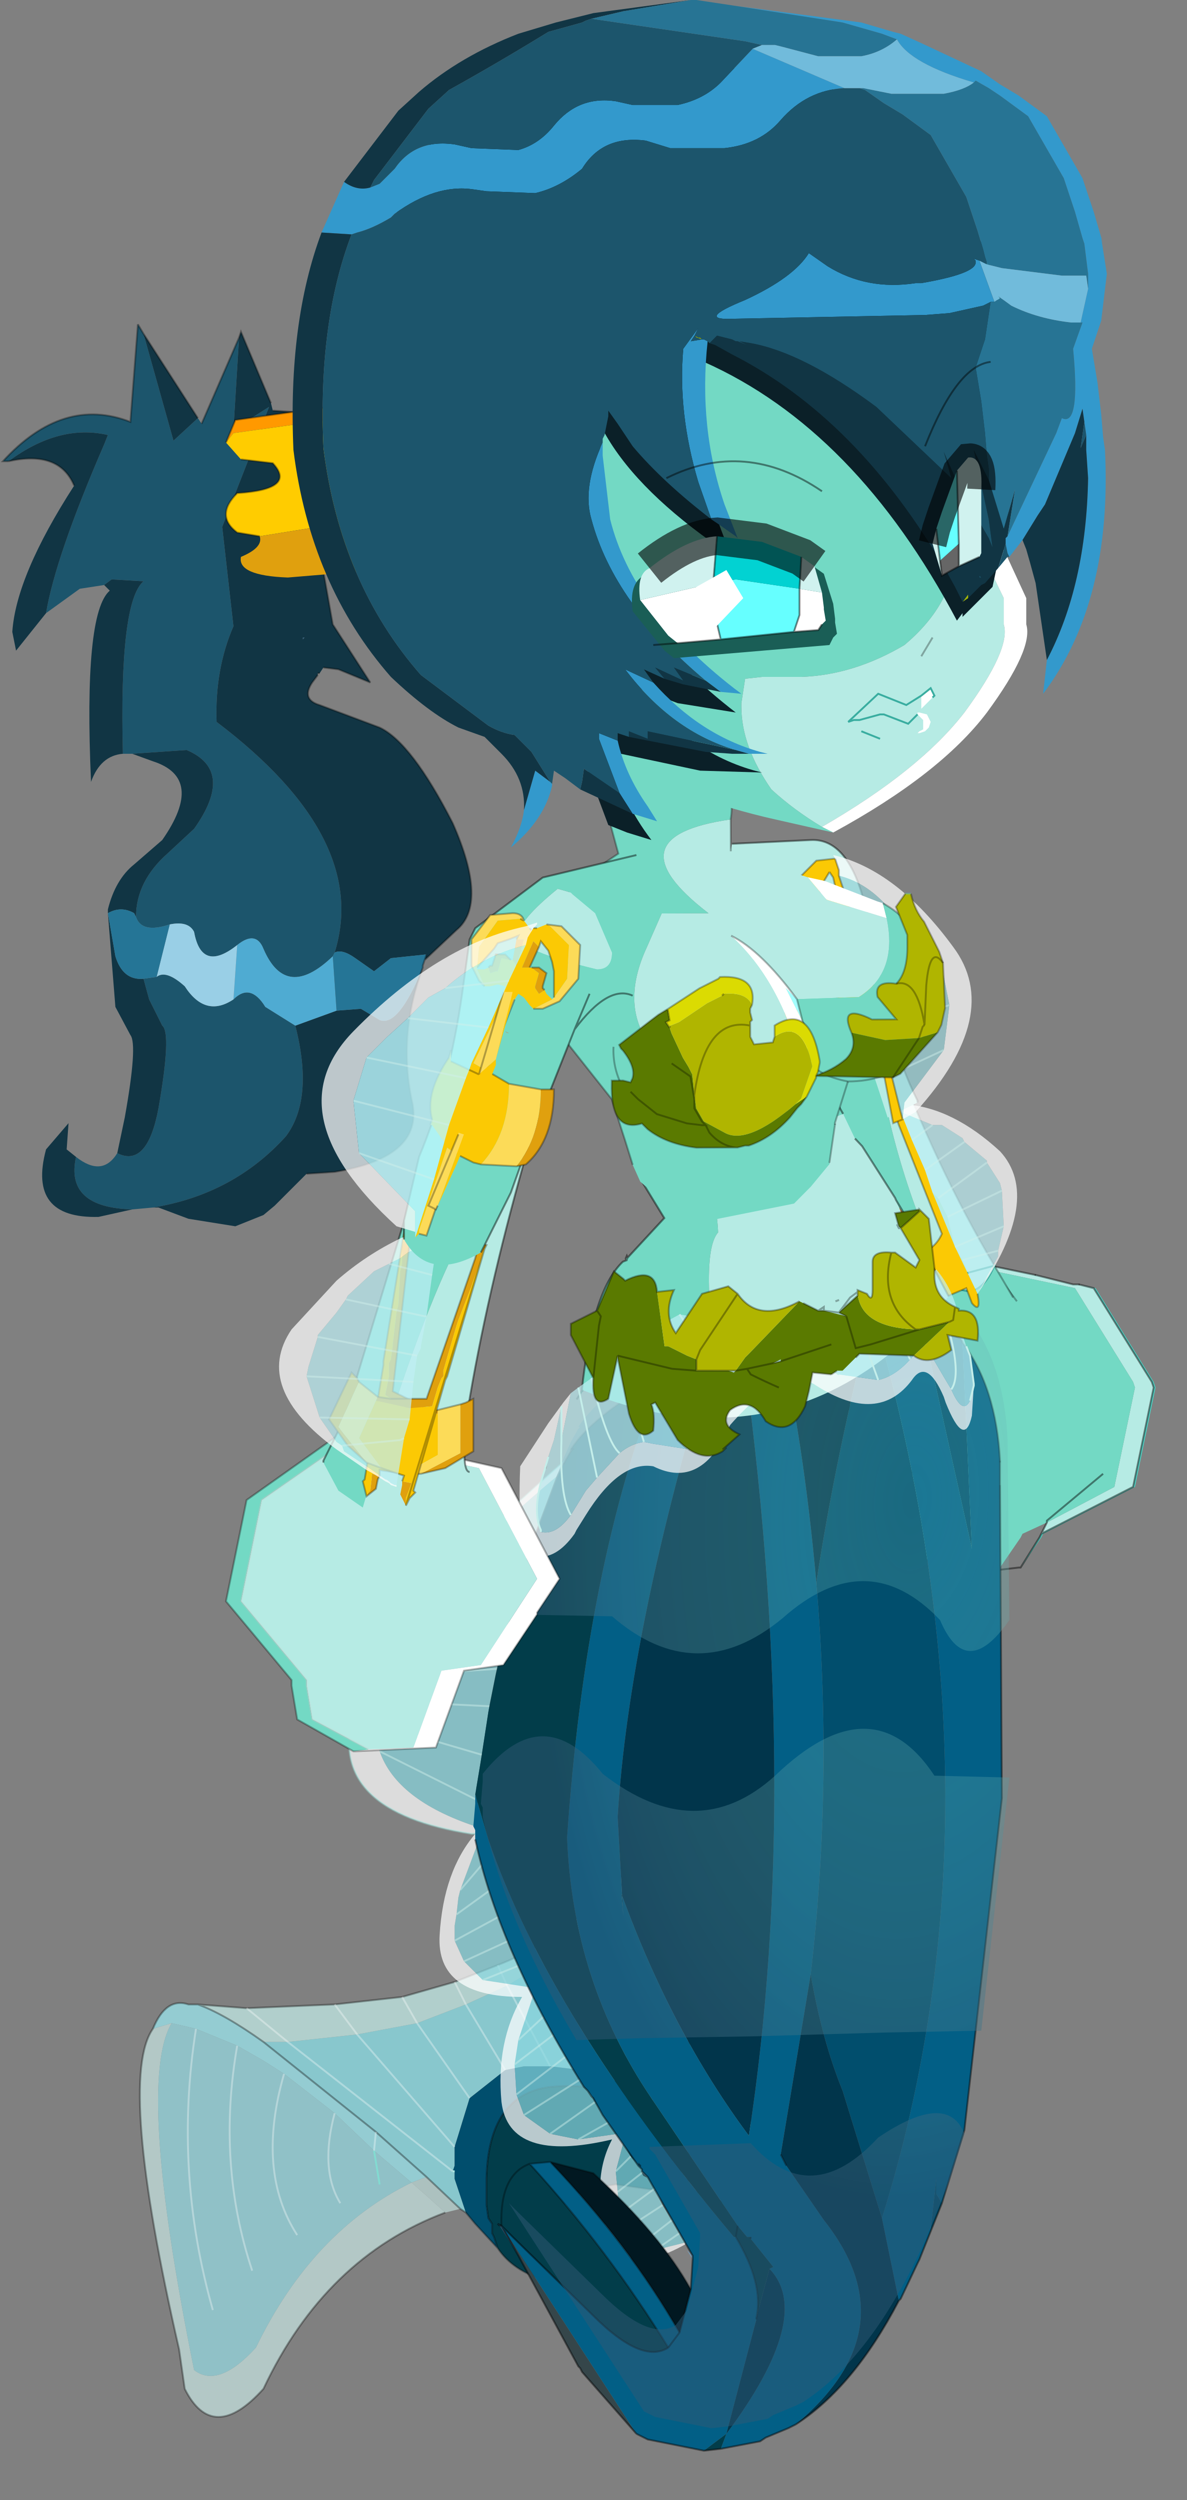 <?xml version="1.0" encoding="UTF-8" standalone="no"?>
<!DOCTYPE svg PUBLIC "-//W3C//DTD SVG 1.1//EN" "http://www.w3.org/Graphics/SVG/1.1/DTD/svg11.dtd">
<svg width="100%" height="100%" viewBox="0 0 19 40" version="1.1" xmlns="http://www.w3.org/2000/svg" xmlns:xlink="http://www.w3.org/1999/xlink" xml:space="preserve" xmlns:serif="http://www.serif.com/" style="fill-rule:evenodd;clip-rule:evenodd;stroke-miterlimit:3;">
    <rect x="0" y="0" width="19" height="40" fill="#808080" stroke="none"/>
    <g transform="matrix(1,0,0,1,-0.883,-0.021)">
        <g transform="matrix(0.6,0,0,0.6,12.3,41.301)">
            <g id="sprite0">
                <g id="shape1" transform="matrix(1,0,0,1,-9.5,-55.7)">
                    <path d="M-1.45,3.95L-1.45,3.9L-1.4,3.9L-1.45,3.95" style="fill:#366685;"/>
                    <path d="M-8.3,3.25C-8.133,2.25 -7.617,0.75 -6.75,-1.25L-6.65,-1.5C-7.517,-1.7 -8.4,-1.467 -9.3,-0.8L-9.45,-0.8C-8.383,-1.967 -7.25,-2.317 -6.05,-1.85L-5.85,-4.45L-5.7,-4.2L-4.9,-1.35L-4.25,-1.95L-4.15,-1.8L-3.15,-4.1L-3.3,-1.65L-2.35,-2.25L-3.6,0.95L-3.3,3.6C-3.633,4.367 -3.783,5.217 -3.75,6.15C-1.017,8.217 0.033,10.267 -0.6,12.3L-0.65,12.4C-1.483,13.2 -2.1,13.133 -2.5,12.2C-2.633,11.867 -2.867,11.833 -3.2,12.1C-3.833,12.6 -4.217,12.483 -4.35,11.75C-4.45,11.55 -4.667,11.483 -5,11.55C-5.5,11.717 -5.8,11.65 -5.9,11.35C-5.9,10.717 -5.617,10.15 -5.05,9.65L-4.35,9C-3.617,7.967 -3.683,7.267 -4.55,6.9L-6,7L-6.25,7C-6.317,4.3 -6.133,2.767 -5.7,2.4L-6.55,2.35L-6.75,2.5L-7.4,2.6L-8.3,3.25M-5.45,19.1L-6,19.15C-7.2,19.117 -7.7,18.65 -7.5,17.75C-7.033,18.117 -6.667,18.083 -6.4,17.65C-5.867,17.917 -5.5,17.517 -5.3,16.45C-5.067,15.117 -5.033,14.383 -5.2,14.25L-5.55,13.55L-5.7,13L-5.35,12.95C-5.183,12.817 -4.933,12.9 -4.6,13.2C-4.233,13.767 -3.8,13.883 -3.3,13.55C-3,13.25 -2.717,13.317 -2.45,13.75L-1.65,14.25C-1.317,15.55 -1.4,16.533 -1.9,17.2C-2.833,18.233 -4.017,18.867 -5.45,19.1" style="fill:#1c556c;"/>
                    <path d="M-7.55,-0.15C-7.817,-0.783 -8.4,-1 -9.3,-0.8C-8.4,-1.467 -7.517,-1.7 -6.65,-1.5L-6.75,-1.25C-7.617,0.75 -8.133,2.25 -8.3,3.25L-9.1,4.25L-9.2,3.75C-9.133,2.75 -8.583,1.45 -7.55,-0.15M-5.7,-4.2L-4.25,-1.95L-4.9,-1.35L-5.7,-4.2M-3.15,-4.1L-3.1,-4.25L-2.3,-2.35L-2.25,-2.15L-0.75,-2.05L-1.25,0.3L-1.05,1L-1.05,1.3L-0.65,3.55L0.35,5.1L-0.5,4.75L-0.9,4.7L-1,4.85L-1.05,4.85L-1.05,4.9L-1.2,5.1C-1.4,5.4 -1.333,5.6 -1,5.7L0.6,6.3C1.167,6.567 1.817,7.417 2.55,8.85C3.183,10.283 3.217,11.233 2.65,11.7L1.8,12.5L1.85,12.35L0.9,12.45L0.45,12.8L-0.05,12.45C-0.283,12.283 -0.467,12.233 -0.6,12.3C0.033,10.267 -1.017,8.217 -3.75,6.15C-3.783,5.217 -3.633,4.367 -3.3,3.6L-3.6,0.95L-2.35,-2.25L-3.3,-1.65L-3.15,-4.1M1.75,12.7C1.317,13.867 1.217,15.033 1.45,16.2C1.717,17.233 1.033,17.883 -0.6,18.15L-1.35,18.2L-2.2,19.05L-2.5,19.3L-3.25,19.6L-4.5,19.4L-5.3,19.1L-5.45,19.1C-4.017,18.867 -2.833,18.233 -1.9,17.2C-1.4,16.533 -1.317,15.55 -1.65,14.25L-0.55,13.85L0.1,13.8L0.6,14.1C0.933,14.233 1.317,13.767 1.75,12.7M-6,19.15L-6.9,19.35C-8.167,19.383 -8.633,18.783 -8.3,17.55L-7.7,16.85L-7.75,17.55L-7.5,17.75C-7.7,18.65 -7.2,19.117 -6,19.15M-6.4,17.65L-6.2,16.7C-5.967,15.4 -5.917,14.667 -6.05,14.5L-6.45,13.75L-6.65,11.25L-6.65,11.15C-6.517,10.617 -6.283,10.217 -5.95,9.95L-5.2,9.3C-4.433,8.2 -4.517,7.5 -5.45,7.2L-6,7L-4.55,6.9C-3.683,7.267 -3.617,7.967 -4.35,9L-5.05,9.65C-5.617,10.15 -5.9,10.717 -5.9,11.35L-5.95,11.25C-6.183,11.117 -6.417,11.117 -6.65,11.25L-6.45,12.4C-6.317,12.833 -6.067,13.033 -5.7,13L-5.55,13.55L-5.2,14.25C-5.033,14.383 -5.067,15.117 -5.3,16.45C-5.5,17.517 -5.867,17.917 -6.4,17.65M-6.25,7C-6.65,7.033 -6.933,7.283 -7.1,7.75C-7.233,4.75 -7.067,3.05 -6.6,2.65L-6.75,2.5L-6.55,2.35L-5.7,2.4C-6.133,2.767 -6.317,4.3 -6.25,7M-1.45,3.95L-1.4,3.9L-1.45,3.9L-1.45,3.95" style="fill:#113544;"/>
                    <path d="M-3.2,12.1C-2.867,11.833 -2.633,11.867 -2.5,12.2C-2.1,13.133 -1.483,13.2 -0.65,12.4L-0.55,13.85L-1.65,14.25L-2.45,13.75C-2.717,13.317 -3,13.25 -3.3,13.55L-3.2,12.1" style="fill:#4fabd2;"/>
                    <path d="M-5,11.55C-4.667,11.483 -4.45,11.55 -4.35,11.75C-4.217,12.483 -3.833,12.6 -3.2,12.1L-3.3,13.55C-3.8,13.883 -4.233,13.767 -4.6,13.2C-4.933,12.9 -5.183,12.817 -5.35,12.95L-5,11.55" style="fill:#99cfe6;"/>
                    <path d="M1.8,12.5L1.75,12.65L1.75,12.7C1.317,13.767 0.933,14.233 0.6,14.1L0.1,13.8L-0.55,13.85L-0.65,12.4L-0.6,12.3C-0.467,12.233 -0.283,12.283 -0.05,12.45L0.45,12.8L0.9,12.45L1.85,12.35L1.8,12.5M-6.65,11.25C-6.417,11.117 -6.183,11.117 -5.95,11.25L-5.9,11.35C-5.8,11.65 -5.5,11.717 -5,11.55L-5.35,12.95L-5.7,13C-6.067,13.033 -6.317,12.833 -6.45,12.4L-6.65,11.25" style="fill:#257596;"/>
                    <path d="M-9.3,-0.8C-8.4,-1 -7.817,-0.783 -7.55,-0.15M-9.3,-0.8L-9.45,-0.8C-8.383,-1.967 -7.25,-2.317 -6.05,-1.85L-5.85,-4.45L-5.7,-4.2L-4.25,-1.95M-4.15,-1.8L-3.15,-4.1L-3.1,-4.25L-2.3,-2.35M-2.25,-2.15L-0.75,-2.05L-1.25,0.3M-1.05,1L-1.05,1.3L-0.65,3.55L0.35,5.1L-0.5,4.75L-0.9,4.7M-1,4.85L-1.05,4.85M-1.05,4.9L-1.2,5.1C-1.4,5.4 -1.333,5.6 -1,5.7L0.6,6.3C1.167,6.567 1.817,7.417 2.55,8.85C3.183,10.283 3.217,11.233 2.65,11.7L1.8,12.5L1.75,12.65L1.75,12.7C1.317,13.867 1.217,15.033 1.45,16.2C1.717,17.233 1.033,17.883 -0.6,18.15L-1.35,18.2M1.85,12.35L1.8,12.5" style="fill:none;fill-rule:nonzero;stroke:#000;stroke-opacity:0.33;stroke-width:0.05px;"/>
                    <path d="M1.05,-0.8L1.2,0.15L0.9,1.1C0.7,1.367 0.467,1.483 0.2,1.45L0,1.45L-0.45,1L-0.6,0L-0.3,-0.9L0.2,-1.2L0.4,-1.2L1.05,-0.8" style="fill:#873601;"/>
                    <path d="M0.3,-2L0.15,-2.05L-0.15,-1.85L-0.8,-1.9L-3.3,-1.55L-3.5,-1.3L-3.25,-1.9L-0.75,-2.25L0.45,-2.05L0.3,-2" style="fill:#f90;"/>
                    <path d="M-2.6,1.2L-3.2,1.1C-3.6,0.8 -3.6,0.45 -3.2,0.05C-2.133,-0.017 -1.817,-0.283 -2.25,-0.75L-3.1,-0.85L-3.5,-1.3L-3.3,-1.55L-0.8,-1.9L-0.15,-1.85L-0.65,-1.55L-1.1,-0.05L-1.1,0.1L-1,0.95L-1.05,0.95L-2.6,1.2" style="fill:#fc0;"/>
                    <path d="M-0.15,-1.85L0.15,-2.05L0.3,-2L0.45,-2.05C0.883,-2.017 1.2,-1.8 1.4,-1.4C1.7,-0.967 1.817,-0.45 1.75,0.15C1.717,0.75 1.533,1.233 1.2,1.6C0.933,2 0.583,2.183 0.15,2.15L-0.05,2.15L-1.85,2.3C-2.75,2.267 -3.167,2.083 -3.1,1.75C-2.7,1.583 -2.533,1.4 -2.6,1.2L-1.05,0.95L-1,0.95L-1.1,0.1L-1.1,-0.05L-0.65,-1.55L-0.15,-1.85C0.517,-1.85 0.667,-1.783 0.3,-1.65C0.667,-1.783 0.517,-1.85 -0.15,-1.85M1.05,-0.8L0.4,-1.2L0.2,-1.2L-0.3,-0.9L-0.6,0L-0.45,1L0,1.45L0.2,1.45C0.467,1.483 0.7,1.367 0.9,1.1L1.2,0.15L1.05,-0.8" style="fill:#e0a00e;"/>
                    <path d="M-0.15,-1.85C0.517,-1.85 0.667,-1.783 0.3,-1.65M0.45,-2.05L0.3,-2M-2.6,1.2L-3.2,1.1C-3.6,0.8 -3.6,0.45 -3.2,0.05C-2.133,-0.017 -1.817,-0.283 -2.25,-0.75L-3.1,-0.85M-3.5,-1.3L-3.25,-1.9L-0.75,-2.25L0.45,-2.05" style="fill:none;fill-rule:nonzero;stroke:#000;stroke-opacity:0.33;stroke-width:0.05px;"/>
                </g>
                <g id="sprite2" transform="matrix(1,0,0,1,6.85,-34.45)">
                    <g id="shape2">
                        <path d="M2.9,-0.1L3.35,0L4.9,2.5L4.95,2.65L4.4,5.3L1.95,6.55L1.9,6.65L1.35,7.45L1.85,6.65L1.9,6.55L4.35,5.3L4.9,2.65L4.85,2.5L3.3,0L2.9,-0.1" style="fill:#52cfc2;"/>
                        <path d="M1.75,-0.35L2.75,-0.1L2.9,-0.1L3.3,0L4.85,2.5L4.9,2.65L4.35,5.3L1.9,6.55L2.05,6.25L3.85,5.3L4.4,2.65L4.35,2.5L2.8,0L-1,-0.8L-0.9,-0.9L1.75,-0.35" style="fill:#b6ebe4;"/>
                        <path d="M-0.4,7.6L-2.3,6.65L-2.15,4.5L-2.15,4.45L-3.05,3.9L-3.35,2.3L-3.35,2.25L-3.5,1.2L-1,-0.8L2.8,0L4.35,2.5L4.4,2.65L3.85,5.3L2.05,6.25L1.4,6.55L1.35,6.65L0.8,7.45L-0.4,7.6M3.55,4.95L2.05,6.2L2.05,6.25L2.05,6.2L3.55,4.95M-1,6.15L-1.5,4.95L-2.15,4.5L-1.5,4.95L-1,6.15" style="fill:#73d9c4;"/>
                        <path d="M-2.15,4.5L-2.2,4.45L-2.35,6.65L-0.4,7.65L1.3,7.45L1.35,7.45L1.85,6.65L2.05,6.25L2.05,6.2L3.55,4.95M2.9,-0.1L3.3,0L4.85,2.5L4.9,2.65L4.35,5.3L1.9,6.55M-0.9,-0.9L-0.95,-0.9L-2.25,0.2L-3.5,1.2L-3.55,1.2L-3.1,3.9L-2.2,4.45M-2.15,4.5L-1.5,4.95L-1,6.15M-0.9,-0.9L1.75,-0.35" style="fill:none;fill-rule:nonzero;stroke:#000;stroke-opacity:0.45;stroke-width:0.05px;"/>
                        <path d="M1.75,-0.35L2.75,-0.1L2.9,-0.1" style="fill:none;fill-rule:nonzero;stroke:#000;stroke-opacity:0.45;stroke-width:0.05px;stroke-linecap:round;"/>
                    </g>
                </g>
                <g id="sprite3" transform="matrix(1,0,0,1,3.7,-40.7)">
                    <g id="sprite4">
                        <g id="shape3">
                            <path d="M3.8,5.8L4.4,6.6M0.75,5.75L0.75,6.6" style="fill:none;fill-rule:nonzero;stroke:#000;stroke-opacity:0.3;stroke-width:0.05px;"/>
                            <path d="M2.6,6.2L3.8,5.8L2.6,6.2Z" style="fill:none;fill-rule:nonzero;stroke:#3ca89e;stroke-width:0.05px;"/>
                            <path d="M0.6,-0.4L0.95,-0.4C1.817,1.9 2.767,3.917 3.8,5.65C3.467,6.417 3.033,6.533 2.5,6C1.533,4 0.9,1.867 0.6,-0.4" style="fill:#b6ebe4;"/>
                            <path d="M0.6,-0.4C0.9,1.867 1.533,4 2.5,6C3.033,6.533 3.467,6.417 3.8,5.65L4.3,6.5L3.3,7.55L2.6,7.55C1.767,7.65 1.15,7.433 0.75,6.9C0.383,4.7 -0.2,2.567 -1,0.5L-0.45,-0.4L0.6,-0.4" style="fill:#73d9c4;"/>
                            <path d="M3.8,5.65C2.767,3.917 1.817,1.9 0.95,-0.4L-0.45,-0.4L-1,0.5C-0.2,2.567 0.383,4.7 0.75,6.9M3.8,5.65L4.3,6.5" style="fill:none;fill-rule:nonzero;stroke:#000;stroke-opacity:0.3;stroke-width:0.05px;"/>
                            <path d="M2.5,6C3.033,6.533 3.467,6.417 3.8,5.65L2.5,6Z" style="fill:none;fill-rule:nonzero;stroke:#3ca89e;stroke-width:0.05px;"/>
                        </g>
                    </g>
                    <g id="shape4">
                        <path d="M1.25,1.45L1.3,1.55L1.6,2.3L1.95,3.1L2.15,3.7L2.75,5.15L3.35,6.4C3.417,6.767 3.367,6.85 3.2,6.65L3.05,6.25L2,6.7C1.633,6.267 1.517,5.833 1.65,5.4C2.017,5.3 2.267,5.1 2.4,4.8L1.25,1.9L1.15,1.6L1.25,1.45" style="fill:#fbc904;"/>
                        <path d="M1.65,5.4C1.517,5.833 1.633,6.267 2,6.7L0.75,6.7L0.4,5.4L1.65,5.4" style="fill:#e0a00e;"/>
                        <path d="M1.3,1.55L2.15,1.9L2.4,1.9L2.95,2.25L3,2.35L3.6,2.85L3.6,2.9L3.95,3.45L4,3.65L4.05,4.6L3.9,5.25L3.9,5.4L3.35,6.4L2.95,5.5L2.75,5.15L2.55,4.35L2.3,3.85L2.15,3.7L1.95,3.1L1.6,2.3L1.3,1.55M2.15,1.9L1.6,2.3L2.15,1.9M1.95,3.1L3,2.35L1.95,3.1M2.3,3.85L3.6,2.9L2.3,3.85M4,3.65L2.55,4.35L4,3.65M2.75,5.15L4.05,4.6L2.75,5.15M3.9,5.25L2.95,5.5L3.9,5.25" style="fill:#bff0f5;fill-opacity:0.7;"/>
                        <path d="M3.35,6.4L3.9,5.4L3.9,5.25L4.05,4.6L4,3.65L3.95,3.45L3.6,2.9L3.6,2.85L3,2.35L2.95,2.25L2.4,1.9L2.15,1.9L1.3,1.55L1.25,1.45L1.45,1.3L1.45,1.35C2.283,1.417 3.117,1.833 3.95,2.6C4.717,3.433 4.517,4.7 3.35,6.4" style="fill:#fff;fill-opacity:0.72;"/>
                        <path d="M1.6,2.3L2.15,1.9M2.95,5.5L3.9,5.25M4.05,4.6L2.75,5.15M2.55,4.35L4,3.65M3.6,2.9L2.3,3.85M3,2.35L1.95,3.1" style="fill:none;fill-rule:nonzero;stroke:#d1f1eb;stroke-opacity:0.45;stroke-width:0.05px;"/>
                        <path d="M1.25,1.45L1.15,1.6L1.25,1.9L2.4,4.8C2.267,5.1 2.017,5.3 1.65,5.4L0.4,5.4L0.75,6.7L2,6.7L3.05,6.25L3.2,6.65C3.367,6.85 3.417,6.767 3.35,6.4" style="fill:none;fill-rule:nonzero;stroke:#000;stroke-opacity:0.3;stroke-width:0.05px;"/>
                    </g>
                </g>
                <g id="sprite5" transform="matrix(1,0,0,1,1.8,-46.1)">
                    <g id="sprite6">
                        <g id="shape5">
                            <path d="M-1.3,-0.2L0.8,-0.3C1.433,-0.333 1.9,0.183 2.2,1.25L2.55,2.55C2.717,4.15 3.083,5.517 3.65,6.65L3.65,6.7L2.85,7.1C1.65,3.367 0.8,1.5 0.3,1.5C-0.233,1.5 -0.583,1.983 -0.75,2.95L-0.3,3.8L-2,3L-1.3,-0.2" style="fill:#b6ebe4;"/>
                            <path d="M2.85,7.1L1.3,7.25L0.65,5.95L0.25,5L-0.3,3.8L-0.75,2.95C-0.583,1.983 -0.233,1.5 0.3,1.5C0.8,1.5 1.65,3.367 2.85,7.1" style="fill:#73d9c4;"/>
                            <path d="M-1.3,-0.2L0.8,-0.3C1.433,-0.333 1.9,0.183 2.2,1.25L2.55,2.55C2.717,4.15 3.083,5.517 3.65,6.65L3.65,6.7M1.3,7.25L0.65,5.95L0.25,5L-0.3,3.8L-2,3M-0.75,2.95L-0.3,3.8" style="fill:none;fill-rule:nonzero;stroke:#000;stroke-opacity:0.45;stroke-width:0.05px;"/>
                        </g>
                    </g>
                    <g id="shape6">
                        <path d="M1.45,0.2L1.55,0.5L1.55,0.65L1.8,1.4L2.15,2.55L2.5,3.65L2.75,4.7L2.95,5.95L3.25,7.15L3,7.25L2.65,5.4L2.2,5.7L1.45,3.95L2.15,3.5L1.65,1.75L1.55,1.85L1.45,2.05L1.2,2.1L0.9,1.95L0.55,1.45L0.55,0.65L0.95,0.25L1.4,0.2L1.45,0.2M1.3,0.55L1.15,0.8L1.05,1.05L1.05,1.9L1.15,1.75L1.2,1.65L1.2,1.6L1.15,1.5L1.2,1.35L1.2,1.3L1.3,1.15L1.45,1.15L1.5,1.2L1.5,1.15L1.4,0.7L1.3,0.55" style="fill:#fbc904;"/>
                        <path d="M1.45,3.95L2.2,5.7L0.8,6.05C0.567,5.883 0.3,5.317 0,4.35L1.45,3.95" style="fill:#e0a00e;"/>
                        <path d="M3.25,7.15L3.3,6.7L4.35,5.3L4.5,4.1L4.3,3.1L3.95,2.7L3.6,2.25L3.3,1.75L2.95,1.6C2.55,1.1 2.083,0.783 1.55,0.65L1.55,0.5L1.45,0.2L1.4,0.1C2.533,0.367 3.6,1.183 4.6,2.55C5.5,3.75 5.167,5.217 3.6,6.95L3.25,7.15" style="fill:#fff;fill-opacity:0.72;"/>
                        <path d="M1.55,0.65C2.083,0.783 2.55,1.1 2.95,1.6L3.3,1.75L3.6,2.25L3.95,2.7L4.3,3.1L4.5,4.1L4.35,5.3L3.3,6.7L3.25,7.15L2.95,5.95L2.75,4.7L2.5,3.65L2.15,2.55L1.8,1.4L1.55,0.65M2.95,1.6L1.8,1.4L2.95,1.6M2.15,2.55L3.6,2.25L2.15,2.55M2.5,3.65L4.3,3.1L2.5,3.65M2.75,4.7L4.5,4.1L2.75,4.7M2.95,5.95L4.35,5.3L2.95,5.95" style="fill:#9cd5da;fill-opacity:0.7;"/>
                        <path d="M1.8,1.4L2.95,1.6M4.35,5.3L2.95,5.95M4.5,4.1L2.75,4.7M4.3,3.1L2.5,3.65M3.6,2.25L2.15,2.55" style="fill:none;fill-rule:nonzero;stroke:#d1f1eb;stroke-opacity:0.45;stroke-width:0.05px;"/>
                        <path d="M1.45,3.95L0,4.35C0.3,5.317 0.567,5.883 0.8,6.05L2.2,5.7" style="fill:none;fill-rule:nonzero;stroke:#000;stroke-opacity:0.33;stroke-width:0.05px;"/>
                        <path d="M1.45,0.2L1.55,0.5L1.55,0.65L1.8,1.4L2.15,2.55L2.5,3.65L2.75,4.7L2.95,5.95L3.25,7.15L3,7.25L2.65,5.4L2.2,5.7M1.45,0.2L1.4,0.2L0.95,0.25L0.55,0.65L0.55,1.45L0.9,1.95L1.2,2.1L1.45,2.05L1.55,1.85L1.65,1.75L2.15,3.5L1.45,3.95M1.3,0.55L1.15,0.8L1.05,1.05L1.05,1.9L1.15,1.75L1.2,1.65L1.2,1.6L1.15,1.5L1.2,1.35L1.2,1.3L1.3,1.15L1.45,1.15L1.5,1.2L1.5,1.15L1.4,0.7L1.3,0.55" style="fill:none;fill-rule:nonzero;stroke:#000;stroke-opacity:0.3;stroke-width:0.05px;"/>
                    </g>
                </g>
                <g id="shape7" transform="matrix(1,0,0,1,-6.5,-11.9)">
                    <path d="M5.55,0.75L5.7,1L5.7,1.15L5.65,1L5.55,0.75M5.7,1.25L5.8,1.25L5.8,1.65L5.7,1.45L5.7,1.25" style="fill:#9be3db;"/>
                    <path d="M5.4,0.35L5.55,0.65L5.55,0.75L5.65,1L5.7,1.15L5.7,1.25L5.4,1.15L5.7,1.25L5.7,1.45L5.8,1.65L5.8,1.7L5.85,1.85L5.8,1.85L5.4,1.65L4.95,1.5L5.4,1.6L5.4,0.35M5.4,1.65L5.4,1.6L5.8,1.65L5.4,1.6L5.4,1.65M5.8,1.7L5.8,1.85L5.8,1.7" style="fill:#264559;"/>
                    <path d="M5.85,-2.95L5.85,-3.1L7.25,-0.8L5.85,-2.95M5.8,1.65L5.8,1.45L7.5,2.1L5.8,1.65" style="fill:#30ada0;"/>
                    <path d="M3.4,-5.7L4.25,-6.65L4.25,-6.7C4.783,-5.9 5.133,-4.883 5.3,-3.65L5.3,-3.45L5.4,-2.35L5.4,0.2L5.2,-0.2L5.05,-0.4L4.9,-0.55L4.35,-1.15L3.4,-5.7L4.35,-1.15L4.3,-1.2L3.4,-1.65L2.25,-4.7L3.4,-5.7M4.25,-6.65L4.9,-0.55L4.25,-6.65M1,-3.95L2.25,-4.7L3.4,-1.65L2.15,-1.8L1.45,-1.8L0.95,-1.7L-0.1,-3.45L0.95,-1.7L0,-0.95L-0.4,0.35L-0.4,0.85L-0.45,1L-0.4,1L-0.4,1.2L-0.1,2.1L-0.25,2L-1.15,1.15L-2.5,-0.05L-5.5,-2.45L-4.85,-2.45L-3,-2.65L-1.4,-2.95L-0.1,-3.45L1,-3.95L2.15,-1.8L1,-3.95M-0.45,1L-4.85,-2.45L-0.45,1M-0.4,0.35L-3,-2.65L-0.4,0.35M0,-0.95L-1.4,-2.95L0,-0.95" style="fill:#89d8e0;fill-opacity:0.8;"/>
                    <path d="M5.4,0.2L5.4,-2.35L5.3,-3.45L5.3,-3.65C5.133,-4.883 4.783,-5.9 4.25,-6.7L4.25,-6.65L3.4,-5.7L3.3,-6.1L3.4,-5.7L2.25,-4.7L1,-3.95L-0.1,-3.45L-0.4,-4.05L0.75,-4.5C1.183,-4.667 1.617,-4.883 2.05,-5.15L2.25,-4.7L2.05,-5.15L3.3,-6.1L4.7,-7.55C5.367,-6.517 5.75,-5.067 5.85,-3.2L5.85,0.8L5.8,1.25L5.7,1.25L5.7,1L5.55,0.75L5.55,0.65L5.4,0.35L5.4,0.2M1,-3.95L0.75,-4.5L1,-3.95M-7.25,-3.45L-5.95,-3.35L-3.6,-3.45L-1.8,-3.65L-0.4,-4.05L-0.1,-3.45L-1.4,-2.95L-3,-2.65L-4.85,-2.45L-5.5,-2.45C-6.2,-2.95 -6.783,-3.283 -7.25,-3.45M-5.95,-3.35L-4.85,-2.45L-5.95,-3.35M-1.4,-2.95L-1.8,-3.65L-1.4,-2.95M-3.6,-3.45L-3,-2.65L-3.6,-3.45" style="fill:#bde2de;fill-opacity:0.8;"/>
                    <path d="M5.8,1.45L5.8,1.25L5.85,1.25L7.8,1.85C8.5,2.017 8.6,1.633 8.1,0.7L7.25,-0.8L8.5,1.2C9,2.133 8.9,2.517 8.2,2.35L7.5,2.1L5.8,1.45M-8.45,-2.8L-7.95,-2.95C-8.583,-1.883 -8.383,1.2 -7.35,6.3C-6.917,6.633 -6.367,6.433 -5.7,5.7C-4.7,3.633 -3.317,2.167 -1.55,1.3L-1.15,1.65L-0.65,2.1C-2.783,2.9 -4.4,4.467 -5.5,6.8C-6.4,7.8 -7.1,7.8 -7.6,6.8L-7.75,5.75C-8.85,0.95 -9.083,-1.9 -8.45,-2.8" style="fill:#cae7e4;fill-opacity:0.7;"/>
                    <path d="M-0.25,2L-0.65,2.1L-1.15,1.65L-1.55,1.3L-1.15,1.15L-0.25,2" style="fill:#c0ddda;fill-opacity:0.7;"/>
                    <path d="M-8.45,-2.8C-8.217,-3.367 -7.9,-3.583 -7.5,-3.45L-7.25,-3.45C-6.783,-3.283 -6.2,-2.95 -5.5,-2.45L-2.5,-0.05L-2.55,0.45L-2.5,-0.05L-1.15,1.15L-1.55,1.3L-2.55,0.45L-3.6,-0.55L-4.95,-1.6L-5.5,-1.95L-6.2,-2.35L-7.3,-2.8L-7.95,-2.95L-8.45,-2.8" style="fill:#96d5dc;fill-opacity:0.89;"/>
                    <path d="M5.8,1.25L5.85,0.8L5.85,-2.95L7.25,-0.8L8.1,0.7C8.6,1.633 8.5,2.017 7.8,1.85L5.85,1.25L5.8,1.25M6.3,0.95L5.85,0.05L6.3,0.95M7.1,0.7L5.85,-1.8L7.1,0.7M-7.95,-2.95L-7.3,-2.8L-6.2,-2.35L-5.5,-1.95L-4.95,-1.6L-3.6,-0.55L-2.55,0.45L-2.4,1.35L-2.55,0.45L-1.55,1.3C-3.317,2.167 -4.7,3.633 -5.7,5.7C-6.367,6.433 -6.917,6.633 -7.35,6.3C-8.383,1.2 -8.583,-1.883 -7.95,-2.95M-6.85,4.7C-7.55,2.233 -7.7,-0.267 -7.3,-2.8C-7.7,-0.267 -7.55,2.233 -6.85,4.7M-3.45,1.85C-3.817,1.25 -3.867,0.45 -3.6,-0.55C-3.867,0.45 -3.817,1.25 -3.45,1.85M-5.8,3.65C-6.433,1.75 -6.567,-0.25 -6.2,-2.35C-6.567,-0.25 -6.433,1.75 -5.8,3.65M-4.6,2.7C-5.333,1.567 -5.45,0.133 -4.95,-1.6C-5.45,0.133 -5.333,1.567 -4.6,2.7" style="fill:#96d5dc;fill-opacity:0.77;"/>
                    <path d="M0.75,3.05L0.65,2.75L0.6,2.65L0.6,2.4L0.5,2.25L0.45,1.9L0.45,1.2C0.483,-0.3 1.05,-1.117 2.15,-1.25C3.15,-1.35 3.983,-1.15 4.65,-0.65L4.7,-0.65L4.9,-0.4L5.4,0.35L5.4,1.6L4.95,1.5L3.9,1.35L3.3,1.45L3.15,1.5C2.55,1.667 2.183,2.183 2.05,3.05L2,3.9C1.433,3.733 1.017,3.45 0.75,3.05" style="fill:#023d4a;"/>
                    <path d="M5.4,0.2L5.4,0.35L4.9,-0.4L4.7,-0.65L4.65,-0.65C3.983,-1.15 3.15,-1.35 2.15,-1.25C1.05,-1.117 0.483,-0.3 0.45,1.2L0.45,1.9L0.5,2.25L0.6,2.4L0.6,2.65L0.65,2.75L0.75,3.05L0.15,2.4L-0.1,2.1L-0.4,1.2L-0.4,1L-0.45,1L-0.4,0.85L-0.4,0.35L0,-0.95L0.95,-1.7L1.45,-1.8L2.15,-1.8L3.4,-1.65L4.3,-1.2L4.35,-1.15L4.9,-0.55L5.05,-0.4L5.2,-0.2L5.4,0.2" style="fill:#014e6d;"/>
                    <path d="M5.4,0.35L5.55,0.65L5.55,0.75L5.7,1L5.7,1.25L5.8,1.25L5.85,0.8L5.85,-3.2C5.75,-5.067 5.367,-6.517 4.7,-7.55L3.3,-6.1L2.05,-5.15C1.617,-4.883 1.183,-4.667 0.75,-4.5L-0.4,-4.05L-1.8,-3.65L-3.6,-3.45L-5.95,-3.35L-7.25,-3.45C-6.783,-3.283 -6.2,-2.95 -5.5,-2.45L-2.5,-0.05L-1.15,1.15L-0.25,2L-0.1,2.1L0.15,2.4L0.75,3.05L0.65,2.75L0.6,2.65L0.6,2.4L0.5,2.25L0.45,1.9L0.45,1.2C0.483,-0.3 1.05,-1.117 2.15,-1.25C3.15,-1.35 3.983,-1.15 4.65,-0.65L4.7,-0.65L4.9,-0.4L5.4,0.35L5.4,1.15L5.7,1.25M5.7,1.3L5.7,1.45L5.8,1.65L5.8,1.25L5.85,1.25M8.1,0.7L7.25,-0.8L5.85,-2.95M5.85,-3.1L7.25,-0.8L8.5,1.2C9,2.133 8.9,2.517 8.2,2.35L7.5,2.1L5.8,1.45M5.8,1.65L5.8,1.7L5.85,1.85L5.8,1.85L5.4,1.65L4.95,1.5L3.9,1.35L3.3,1.45L3.15,1.5C2.55,1.667 2.183,2.183 2.05,3.05L2,3.9C1.433,3.733 1.017,3.45 0.75,3.05M4.95,1.5L5.4,1.6L5.4,1.15M5.8,1.85L5.8,1.7M5.8,1.65L5.4,1.6L5.4,1.65M-8.45,-2.8C-8.217,-3.367 -7.9,-3.583 -7.5,-3.45L-7.25,-3.45M-0.65,2.1C-2.783,2.9 -4.4,4.467 -5.5,6.8C-6.4,7.8 -7.1,7.8 -7.6,6.8L-7.75,5.75C-8.85,0.95 -9.083,-1.9 -8.45,-2.8" style="fill:none;fill-rule:nonzero;stroke:#000;stroke-opacity:0.33;stroke-width:0.05px;"/>
                    <path d="M-0.45,1L-0.4,1" style="fill:none;fill-rule:nonzero;stroke:#afe9e2;stroke-width:0.05px;"/>
                    <path d="M-2.55,0.45L-2.4,1.35" style="fill:none;fill-rule:nonzero;stroke:#82dbd1;stroke-width:0.05px;"/>
                    <path d="M3.3,-6.1L3.4,-5.7L4.35,-1.15M4.9,-0.55L4.25,-6.65M2.25,-4.7L2.05,-5.15M0.75,-4.5L1,-3.95L2.15,-1.8M-0.1,-3.45L0.95,-1.7M3.4,-1.65L2.25,-4.7M5.85,0.05L6.3,0.95M5.85,-1.8L7.1,0.7M-4.85,-2.45L-5.95,-3.35M-2.55,0.45L-2.5,-0.05M-0.1,-3.45L-0.4,-4.05M-4.85,-2.45L-0.45,1M-3,-2.65L-0.4,0.35M-1.8,-3.65L-1.4,-2.95L0,-0.95M-3,-2.65L-3.6,-3.45M-4.95,-1.6C-5.45,0.133 -5.333,1.567 -4.6,2.7M-6.2,-2.35C-6.567,-0.25 -6.433,1.75 -5.8,3.65M-3.6,-0.55C-3.867,0.45 -3.817,1.25 -3.45,1.85M-7.3,-2.8C-7.7,-0.267 -7.55,2.233 -6.85,4.7" style="fill:none;fill-rule:nonzero;stroke:#fff;stroke-opacity:0.33;stroke-width:0.05px;"/>
                </g>
                <g id="shape8" transform="matrix(1,0,0,1,2.2,-33.6)">
                    <path d="M-6.35,4.15L-6.95,5.75L-9.55,7.3L-6.95,5.75L-7.35,6.9L-7.65,8.05L-7.95,9.3L-8.15,10.3L-8.35,11.6L-8.5,12.5L-8.5,12.8L-8.55,13.35L-8.55,13.5C-9.95,13.033 -10.8,12.367 -11.1,11.5L-11.25,10.75L-11.2,10.15L-11,9.5L-10.6,8.75L-10.05,8.6L-10.6,8.75L-10.25,8.1L-9.6,7.3L-9.55,7.3C-8.783,6.333 -7.717,5.283 -6.35,4.15M-8.5,14L-8.35,14.5L-8.15,15.2L-7.9,15.9L-7.65,16.55L-7.35,17.2L-7.05,17.8L-8.35,17.6L-8.85,17.1L-9.1,16.55L-9.1,16.15L-9.05,15.85L-9,15.4L-8.95,15.2L-8.35,14.5L-8.95,15.2L-8.5,14M-7,18L-6.7,18.55L-6.15,19.65L-5.75,20.25L-5.65,20.3L-5.35,20.85L-5,21.4L-4.75,21.7L-5.8,21.85L-6.55,21.7L-7.25,21.2L-7.45,20.65L-7.5,19.85L-7.4,19.2L-7,18M-4.6,21.95L-4.4,22.3L-4.05,22.7L-3.8,23.05L-3.75,23.15L-3.55,23.6L-3.3,24L-3.1,24.35L-2.95,24.6L-3.75,24.8L-4.2,24.7L-4.55,24.25L-4.65,24L-4.7,23.85L-4.75,23.25L-4.05,22.7L-4.75,23.25L-4.8,22.7L-4.6,21.95M-10.05,8.6L-8.35,8.2L-7.65,8.05L-8.35,8.2L-10.05,8.6M-7.95,9.3L-11,9.5L-7.95,9.3M-8.15,15.2L-9.05,15.85L-8.15,15.2M-7.9,15.9L-9.1,16.55L-7.9,15.9M-7.65,16.55L-8.85,17.1L-7.65,16.55M-7.35,17.2L-8.35,17.6L-7.35,17.2M-6.45,19.05L-7.5,19.85L-6.45,19.05M-6.15,19.65L-7.45,20.65L-6.15,19.65M-5.75,20.25L-7.25,21.2L-5.75,20.25M-5,21.4L-5.8,21.85L-5,21.4M-5.35,20.85L-6.55,21.7L-5.35,20.85M-4.4,22.3L-4.8,22.7L-4.4,22.3M-3.3,24L-4.2,24.7L-3.3,24M-3.55,23.6L-4.55,24.25L-3.55,23.6M-3.75,23.15L-4.7,23.85L-3.75,23.15M-11.25,10.75L-8.35,11.6L-11.25,10.75M-11.1,11.5L-8.5,12.8L-11.1,11.5M-10.25,8.1L-7.35,6.9L-10.25,8.1M-11.2,10.15L-8.15,10.3L-11.2,10.15M-6.7,18.55L-7.4,19.2L-6.7,18.55M-3.1,24.35L-3.75,24.8L-3.1,24.35" style="fill:#89d8e0;fill-opacity:0.7;"/>
                    <path d="M-6.35,4.15C-7.717,5.283 -8.783,6.333 -9.55,7.3L-9.6,7.3L-10.25,8.1L-10.6,8.75L-11,9.5L-11.2,10.15L-11.25,10.75L-11.1,11.5C-10.8,12.367 -9.95,13.033 -8.55,13.5L-8.5,13.7L-8.55,13.7L-8.5,14L-8.95,15.2L-9,15.4L-9.05,15.85L-9.1,16.15L-9.1,16.55L-8.85,17.1L-8.35,17.6L-7.05,17.8L-7.05,17.9L-7,18L-7.4,19.2L-7.5,19.85L-7.45,20.65L-7.25,21.2L-6.55,21.7L-5.8,21.85L-4.75,21.7L-4.6,21.95L-4.8,22.7L-4.75,23.25L-4.7,23.85L-4.65,24L-4.55,24.25L-4.2,24.7L-3.75,24.8L-2.95,24.6L-2.95,24.65C-4.083,25.283 -4.783,25.15 -5.05,24.25C-5.317,23.35 -5.267,22.55 -4.9,21.85C-6.733,22.283 -7.717,21.95 -7.85,20.85C-7.95,19.783 -7.767,18.85 -7.3,18.05C-8.833,18.05 -9.567,17.5 -9.5,16.4C-9.433,15.267 -9.117,14.367 -8.55,13.7L-8.65,13.7C-13.717,12.9 -12.883,9.583 -6.15,3.75L-6.35,4.15" style="fill:#fff;fill-opacity:0.72;"/>
                    <path d="M-6.95,5.75L-6.35,4.15L-6.15,3.75" style="fill:none;fill-rule:nonzero;stroke:#000;stroke-opacity:0.45;stroke-width:0.05px;"/>
                    <path d="M-8.5,13.7L-8.65,13.7C-13.717,12.9 -12.883,9.583 -6.15,3.75M-9.6,7.3L-9.55,7.3" style="fill:none;fill-rule:nonzero;stroke:#9be3db;stroke-opacity:0.45;stroke-width:0.05px;"/>
                    <path d="M-9.55,7.3L-6.95,5.75M-11,9.5L-7.95,9.3M-9.05,15.85L-8.15,15.2M-8.95,15.2L-8.35,14.5M-9.1,16.55L-7.9,15.9M-8.85,17.1L-7.65,16.55M-8.35,17.6L-7.35,17.2M-7.5,19.85L-6.45,19.05M-7.45,20.65L-6.15,19.65M-7.25,21.2L-5.75,20.25M-5.8,21.85L-5,21.4M-6.55,21.7L-5.35,20.85M-4.8,22.7L-4.4,22.3M-4.2,24.7L-3.3,24M-4.55,24.25L-3.55,23.6M-4.7,23.85L-3.75,23.15M-4.75,23.25L-4.05,22.7M-7.4,19.2L-6.7,18.55M-8.15,10.3L-11.2,10.15M-7.35,6.9L-10.25,8.1M-8.5,12.8L-11.1,11.5M-8.35,11.6L-11.25,10.75M-3.75,24.8L-3.1,24.35" style="fill:none;fill-rule:nonzero;stroke:#d1f1eb;stroke-opacity:0.45;stroke-width:0.05px;"/>
                    <path d="M-10.05,8.6L-10.6,8.75" style="fill:none;fill-rule:nonzero;stroke:#eaf9f6;stroke-opacity:0.45;stroke-width:0.05px;"/>
                    <path d="M-6.95,5.75L-7.35,6.9L-7.65,8.05" style="fill:none;fill-rule:nonzero;stroke:#000;stroke-opacity:0.45;stroke-width:0.05px;"/>
                    <path d="M-7.65,8.05L-7.95,9.3L-8.15,10.3L-8.35,11.6L-8.5,12.5L-8.5,12.8L-8.55,13.35L-8.55,13.5L-8.5,13.7" style="fill:none;fill-rule:nonzero;stroke:#000;stroke-opacity:0.45;stroke-width:0.05px;stroke-linecap:round;"/>
                    <path d="M-7.65,8.05L-8.35,8.2L-10.05,8.6" style="fill:none;fill-rule:nonzero;stroke:#d1f1eb;stroke-opacity:0.45;stroke-width:0.05px;stroke-linecap:round;"/>
                    <path d="M3.75,0L3.8,0.05L3.75,0.05L3.75,0M4.4,0.5L4.45,0.55L4.45,0.6L4.4,0.5M-3.65,1.5L-3.65,1.6L-3.8,1.65L-3.65,1.5M-6,3.45L-5.95,3.45L-6,3.5L-6,3.45" style="fill:#366685;"/>
                    <path d="M3.55,-0.1L3.75,0L3.75,0.05L3.55,-0.1M-2.95,1.2L-3.65,1.6L-3.65,1.5L-2.95,1.2M-4.15,22.55L-4.2,22.5L-4.2,22.45L-4.15,22.55M-7.9,24.15L-7.85,24.15L-7.9,24.15L-7.95,24.1L-7.85,24.15L-7.4,24.95L-7.9,24.15" style="fill:#2f5873;"/>
                    <path d="M-2.75,25.05L-2.9,24.8L-2.75,24.95L-2.75,25.05M-3.95,22.85L-4.05,22.8L-4.1,22.7L-3.95,22.85" style="fill:#739cb7;"/>
                    <path d="M-7.4,24.95L-7.85,24.15L-4.25,29.7L-5.7,28.05L-5.75,27.95L-5.8,27.9L-7.4,24.95" style="fill:#35464a;"/>
                    <path d="M2.05,-0.25L2,-0.3L2.05,-0.4L2.7,-0.3L3,-0.3L3.3,-0.2L4.7,6.1L4.45,0.6C5.05,1.4 5.383,2.45 5.45,3.75L5.45,4.4L5.5,12.75L4.5,21.6L3.9,23.55L3.75,23.3L3.75,22.9L3.6,24.25L3.3,25.05L3.25,25.15L2.8,26.1L2.75,26.15L2.3,23.95C4.633,16.483 4.55,8.417 2.05,-0.25M-0.5,0.15C-0.033,2.117 0.317,4.4 0.55,7C0.85,10.533 0.8,14.017 0.4,17.45L-0.4,22.25L-0.25,22.55L0.75,24C2.283,25.933 2.033,27.75 0,29.45L-0.2,29.55L-0.8,29.8L-0.95,29.9L-2,30.1L-1.85,29.7C-0.283,27.6 0.1,26.133 -0.7,25.3L-0.6,25.25L-1.2,24.5L-1.2,24.45L-1.3,24.45L-1.55,24.15L-3.85,20.75C-5.25,18.683 -6,16.367 -6.1,13.8C-5.767,8.967 -4.95,4.9 -3.65,1.6L-2.95,1.2L-2.85,1.15L-2.55,1.05L-2.2,0.85C-3.7,5.783 -4.55,9.917 -4.75,13.25L-4.6,15.9L-4.65,15.3C-3.75,17.767 -2.617,19.917 -1.25,21.75C-0.283,15.45 -0.35,8.383 -1.45,0.55L-0.65,0.2L-0.55,0.15L-0.5,0.15M-8.55,12.65L-8.2,13.85C-7.133,16.983 -4.95,20.517 -1.65,24.45L-1.6,24.45C-1.1,25.283 -0.917,26 -1.05,26.6L-1.05,26.65L-1.85,29.7L-2.45,30.15L-3.95,29.85L-4.25,29.7L-7.85,24.15L-7.55,24.45L-5.4,26.55C-4.533,27.417 -3.867,27.7 -3.4,27.4C-4.467,25.667 -5.7,24.033 -7.1,22.5L-6.55,22.45C-5.15,23.917 -4,25.433 -3.1,27L-3.4,27.4L-3.1,27L-2.8,25.85L-2.75,25.05L-2.75,24.95L-3.95,22.85L-4.1,22.7L-4.1,22.65L-4.2,22.55L-5.15,21.2L-5.4,20.75L-5.55,20.55L-5.65,20.45C-7.15,18.05 -8.117,15.85 -8.55,13.85L-8.55,13.6L-8.6,13.5L-8.55,12.9L-8.55,12.65M-4.15,22.55L-4.15,22.6L-4.15,22.55L-4.2,22.45L-4.2,22.5L-4.15,22.55" style="fill:#025f86;"/>
                    <path d="M2.05,-0.25C4.55,8.417 4.633,16.483 2.3,23.95L1.25,20.55C0.883,19.65 0.6,18.617 0.4,17.45C0.8,14.017 0.85,10.533 0.55,7C0.883,4.8 1.383,2.383 2.05,-0.25M3.3,25.05L3.6,24.25L3.75,22.9L3.75,23.3L3.9,23.55L3.3,25.05M4.45,0.6L4.7,6.1L3.3,-0.2L3.5,-0.1L3.55,-0.1L3.75,0.05L3.8,0.05L4.3,0.45L4.4,0.5L4.45,0.6" style="fill:#014e6d;"/>
                    <path d="M2.05,-0.4L2,-0.3L2.05,-0.25C1.383,2.383 0.883,4.8 0.55,7C0.317,4.4 -0.033,2.117 -0.5,0.15L2,-0.4L2.05,-0.4M2.3,23.95L2.75,26.15C1.95,27.683 1.033,28.783 0,29.45C2.033,27.75 2.283,25.933 0.75,24L-0.25,22.55L-0.4,22.25L0.4,17.45C0.6,18.617 0.883,19.65 1.25,20.55L2.3,23.95M-2.2,0.85L-1.45,0.55C-0.35,8.383 -0.283,15.45 -1.25,21.75C-2.617,19.917 -3.75,17.767 -4.65,15.3L-4.6,15.9L-4.75,13.25C-4.55,9.917 -3.7,5.783 -2.2,0.85M-0.7,25.3C0.1,26.133 -0.283,27.6 -1.85,29.7L-1.05,26.65L-1.05,26.6L-0.7,25.3" style="fill:#01354b;"/>
                    <path d="M-6.55,22.45L-5.4,22.75C-4.2,23.85 -3.333,24.883 -2.8,25.85L-3.1,27C-4,25.433 -5.15,23.917 -6.55,22.45" style="fill:#011821;"/>
                    <path d="M3.3,-0.2L3,-0.3L3.25,-0.3L3.3,-0.2M-0.65,0.2L-0.5,0.1L-0.5,0.15L-0.55,0.15L-0.65,0.2" style="fill:#038ec9;"/>
                    <path d="M-3.65,1.6C-4.95,4.9 -5.767,8.967 -6.1,13.8C-6,16.367 -5.25,18.683 -3.85,20.75L-1.55,24.15L-1.3,24.45L-1.2,24.45L-1.2,24.5L-0.6,25.25L-0.7,25.3L-1.05,26.6C-0.917,26 -1.1,25.283 -1.6,24.45L-1.65,24.45C-4.95,20.517 -7.133,16.983 -8.2,13.85L-8.55,12.65L-8.4,11.75L-8.2,10.45L-8,9.45L-7.7,8.2L-7,5.9L-6.4,4.3L-6.2,3.85L-6,3.5L-5.95,3.45L-6,3.45C-5.633,2.883 -4.9,2.283 -3.8,1.65L-3.65,1.6M-1.85,29.7L-2,30.1L-2.45,30.15L-1.85,29.7M-1.55,24.15L-1.6,24.45L-1.55,24.15M-3.4,27.4C-3.867,27.7 -4.533,27.417 -5.4,26.55L-7.55,24.45L-7.85,24.15C-7.883,23.25 -7.633,22.7 -7.1,22.5C-5.7,24.033 -4.467,25.667 -3.4,27.4" style="fill:#023d4a;"/>
                    <path d="M5.45,4.4L5.45,3.8M5.45,3.75C5.383,2.45 5.05,1.4 4.45,0.6L4.4,0.5L4.3,0.45L3.8,0.05L3.75,0.05L3.55,-0.1L3.5,-0.1L3.3,-0.2L3,-0.3L2.7,-0.3L2.05,-0.4L2,-0.4L-0.5,0.15L-0.55,0.15L-0.65,0.2L-1.45,0.55L-2.2,0.85L-2.55,1.05L-2.85,1.15L-2.95,1.2L-3.65,1.6L-3.8,1.65C-4.9,2.283 -5.633,2.883 -6,3.45M-7.85,24.15L-7.9,24.15M-7.1,22.5L-6.55,22.45L-5.4,22.75C-4.2,23.85 -3.333,24.883 -2.8,25.85M-7.85,24.15C-7.883,23.25 -7.633,22.7 -7.1,22.5C-5.7,24.033 -4.467,25.667 -3.4,27.4M-3.1,27C-4,25.433 -5.15,23.917 -6.55,22.45" style="fill:none;fill-rule:nonzero;stroke:#000;stroke-opacity:0.33;stroke-width:0.05px;"/>
                    <path d="M2.75,26.15L2.8,26.1L3.25,25.15L3.3,25.05L3.9,23.55L4.5,21.6L5.5,12.75L5.45,4.4M5.45,3.8L5.45,3.75M0,29.45C1.033,28.783 1.95,27.683 2.75,26.15M-2,30.1L-0.95,29.9L-0.8,29.8L-0.2,29.55L0,29.45M-6,3.45L-5.95,3.45L-6,3.5L-6.2,3.85M-6,3.5L-6,3.45M-5.55,20.55L-5.45,20.7L-5.4,20.75L-5.15,21.2L-4.2,22.55L-4.15,22.6L-4.15,22.55L-4.2,22.5M-5.55,20.55L-5.65,20.45C-7.15,18.05 -8.117,15.85 -8.55,13.85M-7.4,24.95L-7.85,24.15L-7.95,24.1L-7.9,24.15M-2.8,25.85L-2.75,25.05L-2.75,24.95L-3.95,22.85L-4.05,22.8L-4.1,22.7L-4.1,22.65L-4.15,22.6M-3.4,27.4C-3.867,27.7 -4.533,27.417 -5.4,26.55L-7.55,24.45L-7.85,24.15M-4.25,29.7L-3.95,29.85L-2.45,30.15L-2,30.1M-3.4,27.4L-3.1,27L-2.8,25.85M-4.1,22.7L-3.95,22.85M-4.25,29.7L-5.7,28.05L-5.75,27.95L-5.8,27.9L-7.4,24.95" style="fill:none;fill-rule:nonzero;stroke:#000;stroke-opacity:0.45;stroke-width:0.05px;"/>
                    <path d="M-0.4,22.25L-0.25,22.55M-1.2,24.45L-1.2,24.5M-1.6,24.45L-1.55,24.15M-1.05,26.65L-1.05,26.6C-0.917,26 -1.1,25.283 -1.6,24.45" style="fill:none;fill-rule:nonzero;stroke:#000;stroke-opacity:0.3;stroke-width:0.05px;"/>
                    <path d="M3.7,-0.7L3.75,-0.7L3.95,-0.55L4,-0.55L4.5,-0.15L4.6,-0.1L4.65,0C5.25,0.8 5.583,1.85 5.65,3.15L5.7,8C4.933,9.1 4.317,9.1 3.85,8C2.55,6.633 1.15,6.617 -0.35,7.95C-1.883,9.217 -3.4,9.2 -4.9,7.9L-7.55,7.85L-7.5,7.6L-6.8,5.3L-6.2,3.7L-6,3.25L-5.8,2.9L-5.75,2.85L-5.8,2.85C-5.433,2.283 -4.7,1.683 -3.6,1.05L-3.45,1L-2.75,0.6L-2.65,0.55L-2.35,0.45L-2,0.25L-0.35,-0.45L2.25,-1L3.7,-0.7M5.7,12.2L4.95,18.95L2.35,19L-1.1,19.1L-4.15,19.15L-5.85,19.2C-7.117,17.067 -7.95,15.083 -8.35,13.25L-8.35,13L-8.4,12.9L-8.35,12.3L-8.35,12.1C-7.283,10.767 -6.217,10.767 -5.15,12.1C-3.483,13.4 -1.95,13.417 -0.55,12.15C1.183,10.483 2.6,10.483 3.7,12.15L5.7,12.2M3.45,24.55C2.517,26.617 1.433,28.05 0.2,28.85L0,28.95L-0.6,29.2L-0.75,29.3L-1.8,29.5L-2.25,29.55L-3.75,29.25L-4.05,29.1L-7.65,23.55L-7.35,23.85L-5.2,25.95C-4.333,26.817 -3.667,27.1 -3.2,26.8L-2.9,26.4L-2.6,25.25L-2.55,24.45L-2.55,24.35L-3.75,22.25L-3.9,22.1L-3.9,22.05L-1.2,21.95C-0.133,23.15 1,23.1 2.2,21.8C3.433,20.967 4.2,20.933 4.5,21.7L4.1,22.95L3.45,24.55" style="fill:url(#_Radial1);"/>
                </g>
                <g id="sprite7" transform="matrix(0.967,-0.382,0.382,0.967,0.8,-32.4)">
                    <g id="sprite8">
                        <g id="shape9">
                            <path d="M5.2,-2.15L5.2,-2.3L5.25,-2.15L5.2,-2.15" style="fill:#af7841;"/>
                            <path d="M-1.15,1L-1.3,1.45L-1.3,0.95L-1.15,1M-4.05,-0.9L-4.3,-0.75L-4.1,-0.9L-4.05,-0.9" style="fill:#2b998d;"/>
                            <path d="M4.75,-5.05L4.8,-4.35L4.9,-4.1L5.2,-2.55L5.2,-2.5L5.25,-2.2L5.4,-1.05L5.55,0.3C3.15,1.567 0.917,1.8 -1.15,1L-0.55,-0.8L-0.3,-1.85L-0.2,-1.85C0.1,-2.75 0.383,-3.267 0.65,-3.4C0.917,-4.167 0.917,-4.733 0.65,-5.1L2.9,-4.85L2.9,-4.05L3.45,-4.05L3.45,-5.05L4.75,-5.05M5.2,-2.3L5.2,-2.15L5.25,-2.15L5.2,-2.5L5.2,-2.3" style="fill:#b6ebe4;"/>
                            <path d="M-1.75,-3.65L-0.5,-4.25L-0.7,-5.4L-0.65,-5.6C-0.683,-6.033 -0.383,-6.4 0.25,-6.7L0.45,-6.75L3.15,-6.75C3.817,-6.55 4.333,-6.1 4.7,-5.4L4.75,-5.05L3.45,-5.05L3.45,-4.05L2.9,-4.05L2.9,-4.85L0.65,-5.1C0.917,-4.733 0.917,-4.167 0.65,-3.4C0.383,-3.267 0.1,-2.75 -0.2,-1.85L-0.3,-1.85L-0.55,-0.8L-1.15,1L-1.3,0.95C-2.267,0.55 -3.183,-0.067 -4.05,-0.9L-4.1,-0.9C-3.3,-2.433 -2.567,-3.333 -1.9,-3.6L-1.8,-3.6L-1.8,-3.65L-1.75,-3.65L-1.8,-3.6L-1.75,-3.65" style="fill:#73d9c4;"/>
                            <path d="M2.9,-0.65L2.8,-0.65" style="fill:none;fill-rule:nonzero;stroke:#000;stroke-opacity:0.3;stroke-width:0.05px;"/>
                            <path d="M-1.75,-3.65L-0.5,-4.25L-0.7,-5.4L-0.65,-5.6C-0.683,-6.033 -0.383,-6.4 0.25,-6.7L0.45,-6.75L3.15,-6.75C3.817,-6.55 4.333,-6.1 4.7,-5.4L4.75,-5.05M4.8,-4.35L4.9,-4.1L5.2,-2.55L5.2,-2.5L5.25,-2.2L5.4,-1.05L5.55,0.3M-4.3,-0.75L-4.1,-0.9C-3.3,-2.433 -2.567,-3.333 -1.9,-3.6L-1.8,-3.6L-1.8,-3.65L-1.75,-3.7L-1.75,-3.65L-1.8,-3.6M-1.8,-3.65L-1.75,-3.65" style="fill:none;fill-rule:nonzero;stroke:#000;stroke-opacity:0.45;stroke-width:0.05px;"/>
                            <path d="M-1.15,1L-1.3,0.95M-4.05,-0.9L-4.1,-0.9" style="fill:none;fill-rule:nonzero;stroke:#000;stroke-opacity:0.33;stroke-width:0.05px;"/>
                        </g>
                    </g>
                </g>
                <g id="sprite9" transform="matrix(1,-0.004,0.004,1,0.7,-38)">
                    <g id="sprite10">
                        <g id="shape10">
                            <path d="M5.25,-3.65L5.2,-3.65L5.3,-3.8L5.25,-3.65" style="fill:#af7841;"/>
                            <path d="M5.3,-3.85L5.35,-3.9L5.3,-3.8L5.3,-3.85M1.75,-3.45L1.8,-3.3L1.75,-3.4L1.75,-3.45" style="fill:#7d460f;"/>
                            <path d="M1.55,-4.15L1.7,-3.55L1.25,-4.45L1.55,-4.15" style="fill:#a3fefd;"/>
                            <path d="M-0.2,-8.1L0.6,-7.8L1.85,-7.4L2.35,-6.8L3.95,-6.3C4.15,-5.333 3.9,-4.633 3.2,-4.2L1.55,-4.15C0.917,-5.017 0.333,-5.583 -0.2,-5.85C0.667,-5.05 1.283,-3.933 1.65,-2.5L0.95,-1.9L-0.5,-1.7C-1.1,-1.767 -1.7,-2.15 -2.3,-2.85C-2.9,-3.583 -2.95,-4.483 -2.45,-5.55L-2.05,-6.45L-0.8,-6.45C-2.567,-7.817 -2.367,-8.65 -0.2,-8.95L-0.2,-8.1" style="fill:#b6ebe4;"/>
                            <path d="M1.85,-7.4L2.3,-7.3L3.7,-6.75L3.85,-6.7L3.95,-6.3L2.35,-6.8L1.85,-7.4M1.7,-3.55L1.75,-3.45L1.75,-3.4L1.8,-3.3L1.85,-2.9L1.65,-2.5C1.283,-3.933 0.667,-5.05 -0.2,-5.85C0.333,-5.583 0.917,-5.017 1.55,-4.15L1.25,-4.45L1.7,-3.55" style="fill:#fff;"/>
                            <path d="M3.85,-6.7C4.383,-6.4 4.75,-5.983 4.95,-5.45L5.3,-4.25L5.3,-3.8L5.2,-3.65L5.2,-3.6L4.55,-2.5C4.117,-2.133 3.567,-1.95 2.9,-1.95L2.55,-0.85L2.55,-0.8L2.4,0.2L2.4,0.25L1.9,0.85L1.45,1.3L-1.1,1.8L-1.95,1.8L-1.95,1.3L-2.65,0.7L-2.85,0.25L-3.05,-0.4L-3.4,-1.5L-5.05,-3.6L-6.1,-5.9L-4.3,-7.2L-3.95,-7.55L-3.2,-8.05L-3.8,-10.3L-1.25,-10.55C-0.417,-10.283 -0.067,-9.75 -0.2,-8.95C-2.367,-8.65 -2.567,-7.817 -0.8,-6.45L-2.05,-6.45L-2.45,-5.55C-2.95,-4.483 -2.9,-3.583 -2.3,-2.85C-1.7,-2.15 -1.1,-1.767 -0.5,-1.7L0.95,-1.9L1.65,-2.5L1.85,-2.9L1.8,-3.3L1.75,-3.45L1.7,-3.55L1.55,-4.15L3.2,-4.2C3.9,-4.633 4.15,-5.333 3.95,-6.3L3.85,-6.7M2.9,-1.95C2.4,-2.05 2.067,-2.217 1.9,-2.45L1.85,-2.9L1.9,-2.45C2.067,-2.217 2.4,-2.05 2.9,-1.95M0.9,-0.85C1.367,-1.217 1.7,-1.75 1.9,-2.45C1.7,-1.75 1.367,-1.217 0.9,-0.85C0.4,-0.483 -0.183,-0.317 -0.85,-0.35C-1.55,-0.417 -2.067,-0.617 -2.4,-0.95L-2.45,-1C-3.083,-1.567 -3.383,-2.2 -3.35,-2.9C-3.383,-2.2 -3.083,-1.567 -2.45,-1L-2.4,-0.95C-2.067,-0.617 -1.55,-0.417 -0.85,-0.35C-0.183,-0.317 0.4,-0.483 0.9,-0.85" style="fill:#73d9c4;"/>
                            <path d="M2.9,-1.95L2.55,-0.85L2.55,-0.8" style="fill:none;fill-rule:nonzero;stroke:#000;stroke-opacity:0.3;stroke-width:0.05px;"/>
                            <path d="M4.95,-5.45L5.3,-4.25L5.3,-3.85L5.35,-3.9L5.2,-3.6L4.55,-2.5C4.117,-2.133 3.567,-1.95 2.9,-1.95C2.4,-2.05 2.067,-2.217 1.9,-2.45L1.85,-2.9L1.8,-3.3L1.75,-3.45L1.7,-3.55L1.55,-4.15C0.917,-5.017 0.333,-5.583 -0.2,-5.85M-2.85,0.25L-3.05,-0.4L-3.4,-1.5L-5.05,-3.6L-6.1,-5.9L-4.3,-7.2L-3.95,-7.55L-3.2,-8.05L-3.8,-10.3L-1.25,-10.55C-0.417,-10.283 -0.067,-9.75 -0.2,-8.95L-0.2,-8.1M1.75,-3.4L1.75,-3.45M0.9,-0.85C0.4,-0.483 -0.183,-0.317 -0.85,-0.35C-1.55,-0.417 -2.067,-0.617 -2.4,-0.95L-2.45,-1C-3.083,-1.567 -3.383,-2.2 -3.35,-2.9M5.2,-3.6L5.25,-3.65L5.2,-3.65L5.3,-3.8L5.25,-3.65L5.25,-3.7" style="fill:none;fill-rule:nonzero;stroke:#000;stroke-opacity:0.3;stroke-width:0.05px;"/>
                            <path d="M3.85,-6.7C4.383,-6.4 4.75,-5.983 4.95,-5.45M1.9,-2.45C1.7,-1.75 1.367,-1.217 0.9,-0.85" style="fill:none;fill-rule:nonzero;stroke:#000;stroke-opacity:0.3;stroke-width:0.05px;"/>
                            <path d="M2.55,-0.8L2.4,0.2M5.3,-3.8L5.3,-3.85M5.2,-3.65L5.2,-3.6" style="fill:none;fill-rule:nonzero;stroke:#000;stroke-opacity:0.3;stroke-width:0.05px;stroke-linecap:round;"/>
                            <path d="M4.6,-6.95C4.667,-6.65 4.783,-6.4 4.95,-6.2L5.35,-5.4L5.45,-5.1C5.217,-5.433 5.067,-5.233 5,-4.5L4.95,-3.45L5,-4.5C5.067,-5.233 5.217,-5.433 5.45,-5.1L5.5,-3.9L5.4,-3.45L5.3,-3.25L4.8,-3.1L4.9,-3.4L4.95,-3.45C4.817,-4.283 4.567,-4.65 4.2,-4.55C4.567,-4.65 4.817,-4.283 4.95,-3.45L4.9,-3.4L4.8,-3.1L3.9,-3.05L3,-3.25C2.767,-3.783 2.95,-3.9 3.55,-3.6L4.2,-3.6L3.7,-4.2C3.633,-4.5 3.8,-4.617 4.2,-4.55C4.4,-4.75 4.5,-5.083 4.5,-5.55L4.5,-5.85L4.2,-6.6L4.45,-6.95L4.6,-6.95" style="fill:#b0b500;"/>
                            <path d="M5.3,-3.25L4.3,-2.15L4.1,-2.05L2,-2.1C2.333,-2.2 2.617,-2.35 2.85,-2.55C3.05,-2.75 3.1,-2.983 3,-3.25L3.9,-3.05L4.8,-3.1L4.1,-2.05L4.8,-3.1L5.3,-3.25" style="fill:#5a7a00;"/>
                            <path d="M5.45,-5.1L5.35,-5.4L4.95,-6.2C4.783,-6.4 4.667,-6.65 4.6,-6.95M4.1,-2.05L4.8,-3.1" style="fill:none;fill-rule:nonzero;stroke:#000;stroke-opacity:0.3;stroke-width:0.05px;"/>
                            <path d="M4.6,-6.95L4.45,-6.95" style="fill:none;fill-rule:nonzero;stroke:#52cfc2;stroke-opacity:0.33;stroke-width:0.05px;"/>
                            <path d="M4.45,-6.95L4.2,-6.6L4.5,-5.85L4.5,-5.55C4.5,-5.083 4.4,-4.75 4.2,-4.55M4.8,-3.1L4.9,-3.4L4.95,-3.45" style="fill:none;fill-rule:nonzero;stroke:#000;stroke-opacity:0.3;stroke-width:0.05px;"/>
                            <path d="M4.2,-4.55C4.567,-4.65 4.817,-4.283 4.95,-3.45L5,-4.5C5.067,-5.233 5.217,-5.433 5.45,-5.1L5.5,-3.9L5.4,-3.45L5.3,-3.25L4.3,-2.15L4.1,-2.05L2,-2.1C2.333,-2.2 2.617,-2.35 2.85,-2.55C3.05,-2.75 3.1,-2.983 3,-3.25C2.767,-3.783 2.95,-3.9 3.55,-3.6L4.2,-3.6L3.7,-4.2C3.633,-4.5 3.8,-4.617 4.2,-4.55" style="fill:none;fill-rule:nonzero;stroke:#000;stroke-opacity:0.3;stroke-width:0.05px;stroke-linecap:round;"/>
                            <path d="M1.8,-1.55L1.65,-1.35L1.55,-1.25L1.35,-1C1.017,-0.633 0.65,-0.383 0.25,-0.25L0.15,-0.25L-0.05,-0.2L-1.15,-0.2C-1.683,-0.267 -2.117,-0.433 -2.45,-0.7L-2.6,-0.85C-3.167,-0.683 -3.433,-1.05 -3.4,-1.95L-3.4,-2L-3.1,-2L-2.9,-1.95L-2.85,-2.05C-2.783,-2.25 -2.867,-2.5 -3.1,-2.8L-3.15,-2.85L-3.2,-2.95L-2.35,-3.6L-2.15,-3.75L-1.9,-3.9L-1.85,-3.6L-1.95,-3.55L-1.85,-3.4L-1.8,-3.25L-1.5,-2.6L-1.35,-2.35L-1.25,-2.15L-1.2,-1.6L-1.15,-1.25L-0.95,-0.9L-0.4,-0.6C0,-0.367 0.633,-0.617 1.5,-1.35L1.8,-1.55M-1.8,-2.45L-1.3,-2.1L-1.2,-1.5L-1.2,-1.25L-1,-0.9L-0.9,-0.8L-1,-0.8L-1.4,-0.85L-2.2,-1.1L-2.7,-1.5L-2.9,-1.7L-2.7,-1.5L-2.2,-1.1L-1.4,-0.85L-1,-0.8L-0.9,-0.8L-1,-0.9L-1.2,-1.25L-1.2,-1.5L-1.3,-2.1L-1.8,-2.45M-0.9,-0.8L-0.8,-0.6C-0.6,-0.367 -0.367,-0.233 -0.1,-0.2C-0.367,-0.233 -0.6,-0.367 -0.8,-0.6L-0.9,-0.8M-1.2,-1.5L-1.2,-1.6L-1.2,-1.5" style="fill:#5a7a00;"/>
                            <path d="M0.35,-4L0.3,-3.9L0.3,-3.8L0.35,-3.6L0.3,-3.55L0.3,-3.15L0.4,-2.95L0.9,-3L0.95,-3.15C1.45,-3.483 1.783,-3.217 1.95,-2.35L1.65,-1.5L1.5,-1.35C0.633,-0.617 0,-0.367 -0.4,-0.6L-0.95,-0.9L-1.15,-1.25L-1.2,-1.6L-1.25,-2.15L-1.35,-2.35L-1.5,-2.6L-1.8,-3.25L-1.85,-3.4L-1.85,-3.45L-1.6,-3.55L-0.85,-4.05L-0.45,-4.25L-0.4,-4.3C0,-4.333 0.25,-4.233 0.35,-4M0.3,-3.45C-0.5,-3.617 -1,-3 -1.2,-1.6C-1,-3 -0.5,-3.617 0.3,-3.45" style="fill:#b0b500;"/>
                            <path d="M0.95,-3.15L0.95,-3.45C1.583,-3.85 1.983,-3.533 2.15,-2.5L2.15,-2.45L2.1,-2.2L2.05,-2.1L2.05,-2.05L1.8,-1.55L1.5,-1.35L1.65,-1.5L1.95,-2.35C1.783,-3.217 1.45,-3.483 0.95,-3.15M-1.9,-3.9L-1.05,-4.45L-0.55,-4.7L-0.5,-4.75C0.167,-4.783 0.45,-4.533 0.35,-4C0.25,-4.233 0,-4.333 -0.4,-4.3L-0.45,-4.25L-0.85,-4.05L-1.6,-3.55L-1.85,-3.45L-1.85,-3.4L-1.95,-3.55L-1.85,-3.6L-1.9,-3.9" style="fill:#dbdb02;"/>
                            <path d="M0.35,-4L0.3,-3.9L0.3,-3.8L0.35,-3.6L0.3,-3.55L0.3,-3.15L0.4,-2.95L0.9,-3L0.95,-3.15L0.95,-3.45C1.583,-3.85 1.983,-3.533 2.15,-2.5L2.15,-2.45L2.1,-2.2L2.05,-2.1L2.05,-2.05L1.8,-1.55L1.65,-1.35L1.55,-1.25L1.35,-1C1.017,-0.633 0.65,-0.383 0.25,-0.25L0.15,-0.25L-0.05,-0.2L-1.15,-0.2C-1.683,-0.267 -2.117,-0.433 -2.45,-0.7L-2.6,-0.85C-3.167,-0.683 -3.433,-1.05 -3.4,-1.95L-3.4,-2L-3.1,-2L-2.9,-1.95L-2.85,-2.05C-2.783,-2.25 -2.867,-2.5 -3.1,-2.8L-3.15,-2.85L-3.2,-2.95L-2.35,-3.6L-2.15,-3.75L-1.9,-3.9L-1.05,-4.45L-0.55,-4.7L-0.5,-4.75C0.167,-4.783 0.45,-4.533 0.35,-4M-0.4,-4.3L-0.45,-4.25M-1.85,-3.45L-1.85,-3.4L-1.95,-3.55L-1.85,-3.6L-1.9,-3.9M-1.2,-1.6C-1,-3 -0.5,-3.617 0.3,-3.45M-2.9,-1.7L-2.7,-1.5L-2.2,-1.1L-1.4,-0.85L-1,-0.8L-0.9,-0.8L-1,-0.9L-1.2,-1.25L-1.2,-1.5L-1.3,-2.1L-1.8,-2.45M-1.2,-1.6L-1.2,-1.5M-0.1,-0.2C-0.367,-0.233 -0.6,-0.367 -0.8,-0.6L-0.9,-0.8" style="fill:none;fill-rule:nonzero;stroke:#000;stroke-opacity:0.3;stroke-width:0.05px;"/>
                        </g>
                    </g>
                </g>
                <g id="shape11" transform="matrix(1,0,0,1,0.9,-31.1)">
                    <path d="M5.45,-0.65C5.65,-0.183 5.817,-0.083 5.95,-0.35L6.05,-0.75L6,0.05C5.867,0.65 5.633,0.533 5.3,-0.3L5.25,-0.45C4.95,-1.15 4.667,-1.3 4.4,-0.9C3.8,-0.1 2.95,-0.05 1.85,-0.75C1.283,-1.15 0.517,-0.8 -0.45,0.3C-0.95,1.467 -1.633,1.833 -2.5,1.4C-3.1,1.3 -3.7,1.733 -4.3,2.7L-4.55,3.1L-4.6,3.2C-4.933,3.667 -5.283,3.867 -5.65,3.8C-5.983,3.7 -6.117,2.9 -6.05,1.4L-5.3,0.25L-4.9,-0.3L-4.7,-0.55L-4.95,0.7L-4.95,-0.2L-5.15,0.7L-5.3,1.15L-5.4,1.5C-5.633,2.2 -5.667,2.733 -5.5,3.1L-5.5,3.15C-5.233,3.217 -4.967,3.067 -4.7,2.7L-4.3,2.05L-4,1.7L-3.4,1.05C-3.2,0.883 -2.983,0.783 -2.75,0.75L-2.5,0.8L-1.55,0.95L-0.75,0.25L-0.45,-0.35L-0.3,-0.45L0.2,-0.95C0.4,-1.15 0.583,-1.283 0.75,-1.35L1.35,-1.55L1.85,-1.35C2.05,-1.217 2.25,-1.117 2.45,-1.05L3.5,-0.9C3.8,-0.967 4.083,-1.15 4.35,-1.45L4.4,-1.5C4.533,-1.733 4.667,-1.817 4.8,-1.75L5.3,-0.9L5.45,-0.65" style="fill:#fff;fill-opacity:0.72;"/>
                    <path d="M4.9,-3.7L5.05,-3.85C5.417,-3.417 5.633,-2.883 5.7,-2.25L5.85,-1.8L5.95,-1.55L6.05,-0.8L6.05,-0.75L5.95,-0.35C5.817,-0.083 5.65,-0.183 5.45,-0.65C5.717,-1.017 5.533,-2.033 4.9,-3.7C5.533,-2.033 5.717,-1.017 5.45,-0.65L5.3,-0.9L4.8,-1.75L4.25,-3.2L4.8,-1.75C4.667,-1.817 4.533,-1.733 4.4,-1.5L4.35,-1.45C4.083,-1.15 3.8,-0.967 3.5,-0.9L2.85,-2.7C3.117,-2.767 3.383,-2.867 3.65,-3L4.25,-3.2L4.9,-3.7M0.25,-2.4L0.75,-2.45L0.9,-2.45L1.35,-1.55L0.9,-2.45L1.7,-2.5L2.85,-2.7L3.5,-0.9L2.45,-1.05C2.25,-1.117 2.05,-1.217 1.85,-1.35L1.35,-1.55L0.75,-1.35C0.583,-1.283 0.4,-1.15 0.2,-0.95L-0.6,-2.45L0.25,-2.4L0.75,-1.35L0.25,-2.4M1.7,-2.5C2.033,-1.633 2.283,-1.15 2.45,-1.05C2.283,-1.15 2.033,-1.633 1.7,-2.5M3.65,-3L4.35,-1.45L3.65,-3M-4.7,-0.55L-4.5,-0.7L-4.15,-0.95L-3.45,-1.55L-2.95,-1.9L-2.35,-2.35L-1.8,-2.65L-0.6,-2.45L0.2,-0.95L-0.3,-0.45L-0.45,-0.35L-0.75,0.25L-1.55,0.95L-2.5,0.8L-2.75,0.75C-2.983,0.783 -3.2,0.883 -3.4,1.05L-4,1.7L-4.3,2.05L-4.7,2.7C-4.9,2.367 -4.983,1.7 -4.95,0.7C-4.983,1.7 -4.9,2.367 -4.7,2.7C-4.967,3.067 -5.233,3.217 -5.5,3.15L-5.5,3.1C-5.667,2.733 -5.633,2.2 -5.4,1.5L-5.35,1.45L-5.3,1.15L-5.15,0.7L-4.95,-0.2L-4.95,0.7L-4.7,-0.55M-1.8,-2.65L-0.3,-0.45L-1.8,-2.65M-2.95,-1.9C-2.417,-0.333 -1.95,0.617 -1.55,0.95C-1.95,0.617 -2.417,-0.333 -2.95,-1.9M-4.5,-0.7L-4,1.7L-4.5,-0.7M-0.75,0.25C-1.117,0.117 -1.65,-0.75 -2.35,-2.35C-1.65,-0.75 -1.117,0.117 -0.75,0.25M-3.4,1.05C-3.633,0.85 -3.883,0.183 -4.15,-0.95C-3.883,0.183 -3.633,0.85 -3.4,1.05M-2.75,0.75L-3.45,-1.55L-2.75,0.75" style="fill:#bff0f5;fill-opacity:0.7;"/>
                    <path d="M4.9,-3.7C5.533,-2.033 5.717,-1.017 5.45,-0.65M5.95,-0.35L6.05,-0.75L6.05,-0.8L5.95,-1.55L5.85,-1.8M4.25,-3.2L4.8,-1.75M0.25,-2.4L0.75,-1.35M1.35,-1.55L0.9,-2.45M2.45,-1.05C2.283,-1.15 2.033,-1.633 1.7,-2.5M2.85,-2.7L3.5,-0.9M4.35,-1.45L3.65,-3M-0.3,-0.45L-1.8,-2.65M-1.55,0.95C-1.95,0.617 -2.417,-0.333 -2.95,-1.9M-4.95,-0.2L-4.95,0.7C-4.983,1.7 -4.9,2.367 -4.7,2.7M-4,1.7L-4.5,-0.7M-5.3,1.15L-5.4,1.5C-5.633,2.2 -5.667,2.733 -5.5,3.1L-5.5,3.15M-3.45,-1.55L-2.75,0.75M-4.15,-0.95C-3.883,0.183 -3.633,0.85 -3.4,1.05M-2.35,-2.35C-1.65,-0.75 -1.117,0.117 -0.75,0.25M0.2,-0.95L-0.6,-2.45" style="fill:none;fill-rule:nonzero;stroke:#c4eeea;stroke-width:0.05px;"/>
                </g>
                <g id="shape12" transform="matrix(1,0,0,1,1.6,-33.25)">
                    <path d="M3.4,-2.8L3.35,-2.85L3.25,-3.2L3.9,-3.3L3.9,-3.25L3.4,-2.8M3.75,0.6L2.3,0.55L1.85,1L1.7,1L1.55,1.1L1.05,1.05L0.95,1.55L0.85,1.95C0.583,2.517 0.233,2.65 -0.2,2.35C-0.467,1.883 -0.783,1.783 -1.15,2.05C-1.35,2.317 -1.267,2.533 -0.9,2.7L-1.35,3.1L-1.25,3.05L-1.35,3.15C-1.717,3.383 -2.117,3.283 -2.55,2.85L-3.15,1.85L-3.25,1.9C-3.183,2.067 -3.167,2.3 -3.2,2.6C-3.467,2.833 -3.683,2.683 -3.85,2.15L-4.15,0.65L-4.15,0.6L-4.4,1.75C-4.7,1.95 -4.833,1.767 -4.8,1.2L-5.4,0.05L-5.4,-0.25L-4.7,-0.6L-4.25,-1.65L-4,-1.45L-3.95,-1.4C-3.417,-1.667 -3.133,-1.567 -3.1,-1.1L-2.9,0.35L-2.8,0.35L-2.3,0.6L-2.05,0.7L-2.05,1L-1.2,1L-1.05,1.05L-1,1L-0.75,0.65L-0.65,0.55L0.7,-0.85L1.2,-0.6L1.35,-0.6L1.95,-0.45L1.75,-0.55L2.25,-1L2.25,-1.05C2.317,-0.45 2.833,-0.133 3.8,-0.1L3.9,-0.1L4.7,-0.3L3.75,0.6M0,0.8L0.2,0.75L0.2,0.7L0,0.8L-0.7,0.95L-0.6,1.1C-0.333,1.233 -0.083,1.35 0.15,1.45C-0.083,1.35 -0.333,1.233 -0.6,1.1L-0.7,0.95L0,0.8M-4.7,-0.6L-4.6,-0.45L-4.65,-0.2L-4.8,1.2L-4.65,-0.2L-4.6,-0.45L-4.7,-0.6M3.9,-0.1L2.6,0.3L2.2,0.4L1.95,-0.45L2.2,0.4L2.6,0.3L3.9,-0.1M1.55,0.3L0.2,0.75L1.55,0.3M-0.7,0.95L-1,1L-0.7,0.95M-2.05,1L-2.7,0.95L-4.15,0.6L-2.7,0.95L-2.05,1" style="fill:#5a7a00;"/>
                    <path d="M3.4,-2.8L3.9,-3.25L3.9,-3.3L4.15,-3.05L4.3,-1.75L4.3,-1.55C4.3,-1.15 4.483,-0.867 4.85,-0.7L4.95,-0.65L4.95,-0.6C5.35,-0.633 5.517,-0.367 5.45,0.2L4.65,0.05L4.75,0.45C4.35,0.75 4.017,0.8 3.75,0.6L4.7,-0.3L4.8,-0.35L4.85,-0.7L4.8,-0.35L4.7,-0.3L3.9,-0.1L3.8,-0.1C2.833,-0.133 2.317,-0.45 2.25,-1.05L2.25,-1.15L2.5,-1.05C2.6,-0.883 2.65,-0.917 2.65,-1.15L2.65,-1.9C2.65,-2.1 2.817,-2.183 3.15,-2.15L3.25,-2.15L3.8,-1.75L3.9,-1.95L3.4,-2.8M-3.1,-1.1L-2.65,-1.15C-2.85,-0.717 -2.833,-0.333 -2.6,0L-1.9,-1.05L-1.2,-1.25L-0.95,-1.05C-0.583,-0.517 -0.033,-0.45 0.7,-0.85L-0.65,0.55L-0.75,0.65L-1,1L-2.05,1L-2.05,0.7L-2.3,0.6L-2.8,0.35L-2.9,0.35L-3.1,-1.1M3.15,-2.15C2.917,-1.25 3.133,-0.567 3.8,-0.1C3.133,-0.567 2.917,-1.25 3.15,-2.15M-0.95,-1.05L-1.95,0.45L-2.05,0.7L-1.95,0.45L-0.95,-1.05" style="fill:#b0b500;"/>
                    <path d="M1.7,1L1.55,1.1" style="fill:none;fill-rule:nonzero;stroke:#000;stroke-opacity:0.3;stroke-width:0.05px;"/>
                    <path d="M3.9,-3.3L3.25,-3.2L3.35,-2.85L3.4,-2.8L3.9,-3.25L3.9,-3.3L4.15,-3.05L4.3,-1.75L4.3,-1.55C4.3,-1.15 4.483,-0.867 4.85,-0.7L4.95,-0.65L4.95,-0.6C5.35,-0.633 5.517,-0.367 5.45,0.2L4.65,0.05L4.75,0.45C4.35,0.75 4.017,0.8 3.75,0.6L2.3,0.55L2.2,0.65M1.55,1.1L1.05,1.05L0.95,1.55L0.85,1.95C0.583,2.517 0.233,2.65 -0.2,2.35C-0.467,1.883 -0.783,1.783 -1.15,2.05C-1.35,2.317 -1.267,2.533 -0.9,2.7L-1.35,3.1L-1.25,3.05L-1.35,3.15C-1.717,3.383 -2.117,3.283 -2.55,2.85L-3.15,1.85L-3.25,1.9C-3.183,2.067 -3.167,2.3 -3.2,2.6C-3.467,2.833 -3.683,2.683 -3.85,2.15L-4.15,0.65L-4.15,0.6L-4.4,1.75C-4.7,1.95 -4.833,1.767 -4.8,1.2L-5.4,0.05L-5.4,-0.25L-4.7,-0.6L-4.25,-1.65L-4,-1.45L-3.95,-1.4C-3.417,-1.667 -3.133,-1.567 -3.1,-1.1L-2.65,-1.15C-2.85,-0.717 -2.833,-0.333 -2.6,0L-1.9,-1.05L-1.2,-1.25L-0.95,-1.05C-0.583,-0.517 -0.033,-0.45 0.7,-0.85M0.8,-0.8L1.2,-0.6L1.35,-0.7L1.35,-0.6L1.75,-0.55L2.05,-0.95L2.25,-1.1L2.25,-1.15L2.5,-1.05C2.6,-0.883 2.65,-0.917 2.65,-1.15L2.65,-1.9C2.65,-2.1 2.817,-2.183 3.15,-2.15L3.25,-2.15L3.8,-1.75L3.9,-1.95L3.4,-2.8L3.35,-2.8L3.3,-2.9L3.35,-2.85L3.35,-2.8M2.25,-1.05L2.25,-1.1M1.75,-0.55L2.25,-1L2.25,-1.05M3.8,-0.1C3.133,-0.567 2.917,-1.25 3.15,-2.15M1.2,-0.6L1.35,-0.6M1.95,-0.45L1.75,-0.55M4.7,-0.3L4.8,-0.35L4.85,-0.7M3.8,-0.1L3.9,-0.1L4.7,-0.3M0,0.8L0.2,0.75L1.55,0.3M0,0.8L-0.7,0.95L-0.6,1.1C-0.333,1.233 -0.083,1.35 0.15,1.45M1.95,-0.45L2.2,0.4L2.6,0.3L3.9,-0.1M-4.8,1.2L-4.65,-0.2L-4.6,-0.45L-4.7,-0.6M-1,1L-0.7,0.95M-1,1L-2.05,1L-2.05,0.7L-1.95,0.45L-0.95,-1.05M-4.15,0.6L-2.7,0.95L-2.05,1" style="fill:none;fill-rule:nonzero;stroke:#000;stroke-opacity:0.33;stroke-width:0.05px;"/>
                </g>
                <g id="sprite11" transform="matrix(1,0,0,1,-0.05,-46.3)">
                    <g id="sprite12">
                        <g id="shape13">
                            <path d="M2.95,-0.45C2.45,-0.75 2,-1.083 1.6,-1.45C1.067,-2.217 0.8,-2.95 0.8,-3.65L0.8,-3.75L0.9,-4.4L1.35,-4.45L2.4,-4.45C3.333,-4.483 4.25,-4.767 5.15,-5.3C5.983,-6 6.433,-6.783 6.5,-7.65L7.15,-7.9L7.8,-6.55L7.8,-5.85C7.933,-5.417 7.583,-4.633 6.75,-3.5C5.95,-2.467 4.683,-1.45 2.95,-0.45" style="fill:#b6ebe4;"/>
                            <path d="M3.25,-0.3L2.95,-0.45C4.683,-1.45 5.95,-2.467 6.75,-3.5C7.583,-4.633 7.933,-5.417 7.8,-5.85L7.8,-6.55L7.15,-7.9L7.5,-8.5L8.4,-6.55L8.4,-5.85C8.533,-5.417 8.183,-4.633 7.35,-3.5C6.517,-2.4 5.15,-1.333 3.25,-0.3" style="fill:#fff;"/>
                            <path d="M-5.1,-20.1C-3.867,-20.667 -1.917,-20.85 0.75,-20.65L4.75,-19L7.25,-15.95L7.85,-14.05L7.7,-12.05L7.5,-8.55L7.5,-8.5L7.15,-7.9L6.5,-7.65C6.433,-6.783 5.983,-6 5.15,-5.3C4.25,-4.767 3.333,-4.483 2.4,-4.45L1.35,-4.45L0.9,-4.4L0.8,-3.75L0.8,-3.65C0.8,-2.95 1.067,-2.217 1.6,-1.45C2,-1.083 2.45,-0.75 2.95,-0.45L3.25,-0.3L1.7,-0.65C0.2,-0.983 -1.6,-1.617 -3.7,-2.55L-7.8,-6.55L-9.2,-10.75L-9.3,-14.45L-7.9,-17.6L-7.3,-18.85L-5.1,-20.1" style="fill:#73d9c4;"/>
                            <path d="M7.7,-12.05L7.85,-14.05L7.25,-15.95L4.75,-19L0.75,-20.65C-1.917,-20.85 -3.867,-20.667 -5.1,-20.1" style="fill:none;fill-rule:nonzero;stroke:#000;stroke-opacity:0.45;stroke-width:0.05px;"/>
                        </g>
                    </g>
                    <g id="shape14">
                        <path d="M7.45,-14.9L7.95,-13.85L7.8,-13.2C8.167,-11.7 8.217,-10.283 7.95,-8.95L7.5,-6.85L6.7,-6.05L6.7,-6.15L6.55,-5.95C4.75,-9.35 2.5,-11.65 -0.2,-12.85L-0.4,-12.95L-0.4,-12.7C-0.533,-11.1 -0.217,-9.417 0.55,-7.65L0.5,-7.7L0,-8.05C-1.4,-9.05 -2.367,-10.05 -2.9,-11.05L-3.05,-9.85L-2.85,-8.15C-2.417,-6.517 -1.25,-4.967 0.65,-3.5L-0.9,-3.75L-1.95,-4.15C-1.017,-2.95 0.083,-2.2 1.35,-1.9L-0.3,-1.95L-2.65,-2.45L-2.65,-2.3C-2.483,-1.533 -2.133,-0.8 -1.6,-0.1L-2.25,-0.3L-2.75,-0.5L-3.5,-2.5L-4.7,-3.45L-6.05,-4.85L-7.65,-5.95L-8.3,-7.3L-9.4,-10.4L-9.6,-13.2C-9.6,-13.8 -9.4,-14.467 -9,-15.2L-8.75,-16.15L-8.6,-16.3L-8.55,-16.3L-8.6,-16.45L-8.25,-17.1L-7.85,-17.8L-7.6,-18.35L-7.45,-18.9L-7.35,-18.95L-7.35,-19.05L-5.6,-20.1C-5.3,-20.167 -5,-20.3 -4.7,-20.5L0.2,-20.75L2.85,-20.3L4,-19.75C4.4,-19.583 4.75,-19.35 5.05,-19.05L5.8,-18.3L6,-17.9L6.1,-17.5L6.45,-16.75L7.25,-16L7.35,-15.5L7.3,-15.2L7.45,-14.9M-0.4,-12.95L-0.45,-13L-0.8,-13.1L-0.4,-12.95" style="fill:#0b2028;"/>
                        <path d="M7.3,-15.2L7.45,-14.9" style="fill:none;fill-rule:nonzero;stroke:#000;stroke-opacity:0.33;stroke-width:0.05px;"/>
                    </g>
                    <g id="sprite13" transform="matrix(1,0,0,1,0.4,-0.1)">
                        <g id="shape15">
                            <path d="M6.3,-6.35L6.45,-6.55L6.45,-6.45L6.3,-6.35M-0.65,-13.35L-0.8,-13.4L-0.85,-13.45L-0.75,-13.4L-0.7,-13.4L-0.65,-13.35" style="fill:#a0b40a;"/>
                            <path d="M9.65,-14.7L9.65,-15.1L9.55,-15.9L9.5,-16.05L9.3,-16.75L9,-17.65L8.05,-19.3L7.3,-19.85L7,-20.05L6.65,-20.25L6.6,-20.2C5.467,-20.533 4.783,-20.917 4.55,-21.35L4.15,-21.5L3.1,-21.8L0.2,-22.25L3.6,-21.8L4.45,-21.55L4.65,-21.5L5.2,-21.25L6.8,-20.5L7.3,-20.15L7.8,-19.85L8.55,-19.3L9.5,-17.65L9.8,-16.75L10.05,-15.9L10,-16.05L10.15,-15.1L10,-13.85L9.75,-13.1L9.9,-12.2L10,-11.35L10.05,-10.75L10.1,-10.4C10.233,-7.7 9.683,-5.533 8.45,-3.9L8.55,-4.8C9.25,-6.133 9.617,-7.75 9.65,-9.65L9.6,-10.4L9.6,-10.8L9.5,-11.5L9.3,-10.85L8.5,-8.95L8.3,-8.65L7.9,-8L7.55,-7.55L7.5,-7.65L7.45,-7.9L7.45,-8.05L7.5,-8.1L8.8,-10.85L8.95,-11.25C9.283,-11.083 9.383,-11.7 9.25,-13.1L9.5,-13.8L9.45,-13.8L9.65,-14.7L9.65,-14.6L9.65,-14.7M0.7,-21.1L3.15,-20.05C2.483,-20.017 1.917,-19.733 1.45,-19.2C1.083,-18.767 0.583,-18.517 -0.05,-18.45L-1.5,-18.45L-2.15,-18.65C-2.917,-18.75 -3.483,-18.5 -3.85,-17.9C-4.25,-17.567 -4.667,-17.35 -5.1,-17.25L-6.4,-17.3L-6.75,-17.35C-7.417,-17.45 -8.117,-17.233 -8.85,-16.7L-8.95,-16.6C-9.283,-16.4 -9.583,-16.267 -9.85,-16.2L-10,-16.15L-10.8,-16.2L-10.2,-17.55C-9.967,-17.383 -9.733,-17.333 -9.5,-17.4L-9.25,-17.5L-8.85,-17.9C-8.483,-18.433 -7.95,-18.65 -7.25,-18.55L-6.8,-18.45L-5.55,-18.4C-5.183,-18.5 -4.867,-18.717 -4.6,-19.05C-4.167,-19.583 -3.617,-19.8 -2.95,-19.7L-2.5,-19.6L-1.3,-19.6C-0.833,-19.7 -0.45,-19.9 -0.15,-20.2L0.7,-21.1M7.05,-14.35L6.85,-14.25L5.95,-14.05L5.3,-14L0.2,-13.9C-0.5,-13.867 -0.4,-14.033 0.5,-14.4C1.367,-14.8 1.933,-15.217 2.2,-15.65L2.7,-15.3C3.4,-14.867 4.183,-14.717 5.05,-14.85L5.2,-14.85C6.167,-15.017 6.65,-15.2 6.65,-15.4L6.65,-15.45L6.6,-15.5L6.75,-15.45L7.15,-14.35L7.05,-14.35M-0.5,-13.3C-0.667,-11.767 -0.517,-10.317 -0.05,-8.95L0.3,-8.05L0.25,-8.1L-0.25,-8.45L-0.4,-8.55L-0.75,-9.55C-1.117,-10.783 -1.25,-11.967 -1.15,-13.1L-0.75,-13.65L-0.85,-13.45L-0.95,-13.3L-0.65,-13.35L-0.6,-13.35L-0.5,-13.3M-3.3,-10.6L-3.3,-10.25L-3.1,-8.55C-2.7,-6.95 -1.6,-5.45 0.2,-4.05L0.4,-3.9L-0.15,-3.95L-0.55,-4.25C-2.183,-5.617 -3.2,-7.05 -3.6,-8.55C-3.767,-9.117 -3.667,-9.8 -3.3,-10.6M-1.95,-4.2C-1.117,-3.267 -0.167,-2.65 0.9,-2.35L1.1,-2.3L0.6,-2.3L0.25,-2.4C-0.883,-2.733 -1.867,-3.45 -2.7,-4.55L-1.95,-4.2M-2.9,-2.65C-2.767,-2.05 -2.5,-1.467 -2.1,-0.9L-1.85,-0.5L-2.5,-0.7L-2.85,-1.25L-3.4,-2.7L-3.4,-2.85L-2.9,-2.65M-4.65,-1.5L-4.65,-1.45C-4.783,-0.85 -5.15,-0.3 -5.75,0.2C-5.55,-0.167 -5.433,-0.5 -5.4,-0.8L-5.1,-1.85L-4.7,-1.55L-4.65,-1.5" style="fill:#39c;"/>
                            <path d="M7.5,-8.1L7.45,-8.05L7.45,-7.9L7.25,-7.25L6.9,-6.85L6.8,-6.8L6.45,-6.45L6.45,-6.55L6.3,-6.35L6.1,-6.75L5.85,-7.2C4.283,-9.9 2.383,-11.817 0.15,-12.95L-0.3,-13.2L-0.45,-13.25L-0.25,-13.45L0.15,-13.35L0.25,-13.3L0.3,-13.3L0.55,-13.2L0.35,-13.3L0.65,-13.25C1.583,-13.083 2.7,-12.517 4,-11.55L6,-9.65L5.8,-10.35L6.35,-9.1L6.45,-9L7,-8.05L7.1,-7.8L7,-8.55L6.6,-10.4L7,-9.6L7.4,-8.3L7.7,-9.35L7.5,-8.1M7.9,-8L8.3,-8.65L8.5,-8.95L9.3,-10.85L9.5,-11.5L9.55,-11.15L9.45,-10.45L9.6,-10.8L9.6,-10.4L9.65,-9.65C9.617,-7.75 9.25,-6.133 8.55,-4.8L8.25,-6.85L8.1,-7.4L8,-7.75L7.9,-8M6.3,-7.75L6.3,-7.8L6.2,-8L6.3,-7.75M6.75,-7L6.8,-7L6.75,-7.05L6.75,-7M-0.15,-3.95L-1.15,-4.15L-1.65,-4.3L-1.9,-4.6L-1.15,-4.25L-1.4,-4.6L-0.55,-4.25L-0.15,-3.95M0.6,-2.3L0.15,-2.3L-0.55,-2.35L-2.6,-2.75L-2.6,-2.9L-2.1,-2.7L-2.1,-2.9L0.25,-2.4L0.6,-2.3M-2.5,-0.7L-3.9,-1.35L-3.85,-1.55L-3.8,-1.9L-2.85,-1.25L-2.5,-0.7M-5.4,-0.8C-5.367,-1.367 -5.567,-1.867 -6,-2.3L-6.45,-2.75L-7.15,-3C-7.683,-3.267 -8.283,-3.717 -8.95,-4.35C-10.383,-5.983 -11.25,-8 -11.55,-10.4C-11.65,-12.667 -11.4,-14.6 -10.8,-16.2L-10,-16.15C-10.6,-14.583 -10.85,-12.683 -10.75,-10.45C-10.45,-8.05 -9.583,-6.033 -8.15,-4.4L-6.35,-3.05C-6.117,-2.917 -5.883,-2.833 -5.65,-2.8L-5.2,-2.35L-4.7,-1.55L-5.1,-1.85L-5.4,-0.8M-10.2,-17.55L-8.75,-19.45L-8.2,-19.95C-7.467,-20.583 -6.583,-21.1 -5.55,-21.5L-4.55,-21.8L-3.55,-22.05L-0.95,-22.4L-2.75,-22.1L-3.6,-21.9L-3.75,-21.85L-3.85,-21.8L-4.75,-21.55C-5.617,-21.017 -6.5,-20.5 -7.4,-20L-7.95,-19.5L-9.4,-17.6L-9.5,-17.4C-9.733,-17.333 -9.967,-17.383 -10.2,-17.55" style="fill:#113544;"/>
                            <path d="M3.55,-20.05L3.7,-20L4.2,-19.65L4.7,-19.35L5.45,-18.8L6.4,-17.15L6.7,-16.25L6.85,-15.75L6.9,-15.55L6.95,-15.4L6.95,-15.35L6.75,-15.45L6.6,-15.5L6.65,-15.45L6.65,-15.4C6.65,-15.2 6.167,-15.017 5.2,-14.85L5.05,-14.85C4.183,-14.717 3.4,-14.867 2.7,-15.3L2.2,-15.65C1.933,-15.217 1.367,-14.8 0.5,-14.4C-0.4,-14.033 -0.5,-13.867 0.2,-13.9L5.3,-14L5.95,-14.05L6.85,-14.25L7.05,-14.35L6.9,-13.35L6.65,-12.6L6.8,-11.7L6.9,-10.85L6.95,-10.25L7,-9.9L7,-9.6L6.6,-10.4L7,-8.55L7.1,-7.8L7,-8.05L6.45,-9L6.35,-9.1L5.8,-10.35L6,-9.65L4,-11.55C2.7,-12.517 1.583,-13.083 0.65,-13.25L0.35,-13.3L0.55,-13.2L0.3,-13.3L0.25,-13.3L0.15,-13.35L-0.25,-13.45L-0.45,-13.25L-0.5,-13.3L-0.6,-13.35L-0.65,-13.35L-0.95,-13.3L-0.85,-13.45L-0.75,-13.65L-1.15,-13.1C-1.25,-11.967 -1.117,-10.783 -0.75,-9.55L-0.4,-8.55C-1.267,-9.217 -1.967,-9.867 -2.5,-10.5L-2.9,-11.1L-3.15,-11.45L-3.15,-11.3L-3.25,-10.8L-3.3,-10.7L-3.3,-10.6C-3.667,-9.8 -3.767,-9.117 -3.6,-8.55C-3.2,-7.05 -2.183,-5.617 -0.55,-4.25L-1.4,-4.6L-1.15,-4.25L-1.9,-4.6L-1.65,-4.3L-2.2,-4.55L-1.95,-4.2L-2.7,-4.55C-1.867,-3.45 -0.883,-2.733 0.25,-2.4L-2.1,-2.9L-2.1,-2.7L-2.6,-2.9L-2.6,-2.75L-2.9,-2.85L-2.9,-2.65L-3.4,-2.85L-3.4,-2.7L-2.85,-1.25L-3.8,-1.9L-3.85,-1.55L-3.9,-1.35L-4.3,-1.65L-4.6,-1.85L-4.65,-1.5L-4.7,-1.55L-5.2,-2.35L-5.65,-2.8C-5.883,-2.833 -6.117,-2.917 -6.35,-3.05L-8.15,-4.4C-9.583,-6.033 -10.45,-8.05 -10.75,-10.45C-10.85,-12.683 -10.6,-14.583 -10,-16.15L-9.85,-16.2C-9.583,-16.267 -9.283,-16.4 -8.95,-16.6L-8.85,-16.7C-8.117,-17.233 -7.417,-17.45 -6.75,-17.35L-6.4,-17.3L-5.1,-17.25C-4.667,-17.35 -4.25,-17.567 -3.85,-17.9C-3.483,-18.5 -2.917,-18.75 -2.15,-18.65L-1.5,-18.45L-0.05,-18.45C0.583,-18.517 1.083,-18.767 1.45,-19.2C1.917,-19.733 2.483,-20.017 3.15,-20.05L3.55,-20.05M7.45,-7.9L7.5,-7.65L7.55,-7.55L7.5,-7.55L7.25,-7.25L7.45,-7.9M9.55,-11.15L9.6,-10.8L9.45,-10.45L9.55,-11.15M0.95,-21.2L0.7,-21.1L-0.15,-20.2C-0.45,-19.9 -0.833,-19.7 -1.3,-19.6L-2.5,-19.6L-2.95,-19.7C-3.617,-19.8 -4.167,-19.583 -4.6,-19.05C-4.867,-18.717 -5.183,-18.5 -5.55,-18.4L-6.8,-18.45L-7.25,-18.55C-7.95,-18.65 -8.483,-18.433 -8.85,-17.9L-9.25,-17.5L-9.5,-17.4L-9.4,-17.6L-7.95,-19.5L-7.4,-20C-6.5,-20.5 -5.617,-21.017 -4.75,-21.55L-3.85,-21.8L-3.75,-21.85L-3.6,-21.9L0.5,-21.3L0.95,-21.2M0.3,-13.3L0.35,-13.3L0.3,-13.3M6.3,-7.75L6.2,-8L6.3,-7.8L6.3,-7.75M6.75,-7L6.75,-7.05L6.8,-7L6.75,-7M-0.65,-13.35L-0.7,-13.4L-0.75,-13.4L-0.85,-13.45L-0.8,-13.4L-0.65,-13.35" style="fill:#1c556c;"/>
                            <path d="M6.6,-20.2L6.65,-20.25L7,-20.05L7.3,-19.85L8.05,-19.3L9,-17.65L9.3,-16.75L9.5,-16.05L9.55,-15.9L9.65,-15.1L9.65,-14.7L9.6,-15.05L8.95,-15.05L7.35,-15.25L6.95,-15.35L6.95,-15.4L6.9,-15.55L6.85,-15.75L6.7,-16.25L6.4,-17.15L5.45,-18.8L4.7,-19.35L4.2,-19.65L3.7,-20L3.55,-20.05L3.65,-20.05L4.4,-19.9L5.8,-19.9C6.167,-19.967 6.433,-20.067 6.6,-20.2M0.2,-22.25L3.1,-21.8L4.15,-21.5L4.55,-21.35C4.283,-21.117 3.967,-20.967 3.6,-20.9L2.45,-20.9L1.5,-21.15L1.3,-21.2L0.95,-21.2L0.5,-21.3L-3.6,-21.9L-2.75,-22.1L-0.95,-22.4L-0.8,-22.4L0.2,-22.25M9.45,-13.8L9.5,-13.8L9.25,-13.1C9.383,-11.7 9.283,-11.083 8.95,-11.25L8.8,-10.85L7.5,-8.1L7.7,-9.35L7.4,-8.3L7,-9.6L7,-9.9L6.95,-10.25L6.9,-10.85L6.8,-11.7L6.65,-12.6L6.9,-13.35L7.05,-14.35L7.15,-14.35L7.3,-14.45L7.25,-14.5C7.35,-14.433 7.467,-14.35 7.6,-14.25C8.067,-14.017 8.6,-13.867 9.2,-13.8L9.45,-13.8" style="fill:#277494;"/>
                            <path d="M4.55,-21.35C4.783,-20.917 5.467,-20.533 6.6,-20.2C6.433,-20.067 6.167,-19.967 5.8,-19.9L4.4,-19.9L3.65,-20.05L3.15,-20.05L0.7,-21.1L0.95,-21.2L1.3,-21.2L1.5,-21.15L2.45,-20.9L3.6,-20.9C3.967,-20.967 4.283,-21.117 4.55,-21.35M6.95,-15.35L7.35,-15.25L8.95,-15.05L9.6,-15.05L9.65,-14.7L9.45,-13.8L9.2,-13.8C8.6,-13.867 8.067,-14.017 7.6,-14.25C7.467,-14.35 7.35,-14.433 7.25,-14.5L7.3,-14.45L7.15,-14.35L6.75,-15.45L6.95,-15.35" style="fill:#71bbdb;"/>
                        </g>
                    </g>
                </g>
                <g id="sprite14" transform="matrix(1,0,0,1,4.75,-52.55)">
                    <g id="shape16">
                        <path d="M0.8,2.3L1.05,2.1L1.15,2.3L0.8,2.65L0.8,2.3M0.7,2.8L0.7,2.75L0.75,2.75L0.95,2.8L1.05,3L1,3.15L0.9,3.25L0.75,3.3L0.7,3.3L0.75,3.25L0.85,3.2L0.85,2.95L0.7,2.8" style="fill:#fff;"/>
                        <path d="M0.8,2.3L1.05,2.1L1.15,2.3L1.1,2.35M0.8,2.3L0.4,2.55L-0.35,2.25L-1.15,3L-1,2.95L-0.85,2.95L-0.3,2.8L-0.2,2.8L0.45,3.05L0.7,2.8M-0.8,3.25L-0.3,3.45" style="fill:none;fill-rule:nonzero;stroke:#39ada0;stroke-width:0.05px;"/>
                        <path d="M-2.15,-1.2L-1.8,-0.95L-1.55,-0.15L-1.5,0.25L-1.5,0.35L-1.45,0.65L-1.55,0.75L-1.65,0.95L-5.8,1.3L-6.05,1.1L-6.9,0.05C-6.967,-0.45 -6.867,-0.767 -6.6,-0.9C-5.867,-1.467 -5.217,-1.767 -4.65,-1.8L-3.3,-1.65L-2.15,-1.2" style="fill:#1a5e56;"/>
                        <path d="M0.9,-4.35C1.467,-5.783 2.05,-6.533 2.65,-6.6" style="fill:none;fill-rule:nonzero;stroke:#000;stroke-opacity:0.45;stroke-width:0.05px;"/>
                        <path d="M-1.85,-3.15C-3.217,-4.083 -4.6,-4.2 -6,-3.5" style="fill:none;fill-rule:nonzero;stroke:#000;stroke-opacity:0.45;stroke-width:0.05px;"/>
                        <path d="M0.8,1.25L1.1,0.75" style="fill:none;fill-rule:nonzero;stroke:#000;stroke-opacity:0.3;stroke-width:0.05px;"/>
                        <path d="M1.75,-3.7L2.05,-4.05C2.317,-4.083 2.433,-3.8 2.4,-3.2L2.4,-1.5L2.35,-1.4L1.8,-1.15L1.8,-1.75L1.75,-3.7M1.1,-1.75L1.2,-2.15L1.3,-1.3L1.35,-0.9L1.1,-1.75" style="fill:#d0f2ef;"/>
                        <path d="M1.8,-1.75L1.8,-1.15L1.35,-0.9L1.3,-1.3L1.8,-1.75" style="fill:#666;"/>
                        <path d="M1.75,-3.7L1.8,-1.75L1.3,-1.3L1.2,-2.15L1.35,-2.6L1.75,-3.7" style="fill:#6ff;"/>
                        <path d="M1.75,-3.7L1.8,-1.75L1.8,-1.15L2.35,-1.4M1.3,-1.3L1.35,-0.9L1.8,-1.15M1.2,-2.15L1.3,-1.3" style="fill:none;fill-rule:nonzero;stroke:#000;stroke-opacity:0.45;stroke-width:0.05px;"/>
                        <path d="M2.4,-3.2C2.433,-3.8 2.317,-4.083 2.05,-4.05L1.75,-3.7L1.35,-2.6L1.2,-2.15L1.1,-1.75" style="fill:none;fill-rule:nonzero;stroke:#000;stroke-opacity:0.6;stroke-width:0.75px;"/>
                        <path d="M-1.85,-0.45L-1.8,-0.05L-1.8,0L-1.75,0.3L-1.85,0.4L-1.95,0.55L-2.6,0.6L-2.45,0.15L-2.45,-0.55L-1.85,-0.45M-4.55,0.8L-5.7,0.9L-5.95,0.7L-6.7,-0.25L-4.75,-0.7L-4.75,-0.05L-4.55,0.8" style="fill:#fff;"/>
                        <path d="M-6.7,-0.25C-6.767,-0.717 -6.683,-1 -6.45,-1.1C-5.783,-1.633 -5.183,-1.917 -4.65,-1.95L-4.75,-0.7L-6.7,-0.25M-2.4,-1.4L-2.05,-1.15L-1.85,-0.45L-2.45,-0.55L-2.4,-1.4" style="fill:#d0f2ef;"/>
                        <path d="M-2.6,0.6L-4.55,0.8L-4.75,-0.05L-4.75,-0.7L-4.15,-0.8L-2.45,-0.55L-2.45,0.15L-2.6,0.6" style="fill:#6ff;"/>
                        <path d="M-4.65,-1.95L-3.45,-1.8L-2.4,-1.4L-2.45,-0.55L-4.15,-0.8L-4.75,-0.7L-4.65,-1.95" style="fill:#02d2d2;"/>
                        <path d="M-1.85,0.4L-1.95,0.55L-2.6,0.6L-4.55,0.8L-5.7,0.9L-6.35,0.95M-4.65,-1.95L-4.75,-0.7L-4.75,-0.05L-4.55,0.8M-2.45,-0.55L-2.4,-1.4M-2.6,0.6L-2.45,0.15L-2.45,-0.55" style="fill:none;fill-rule:nonzero;stroke:#000;stroke-opacity:0.45;stroke-width:0.05px;"/>
                        <path d="M-6.45,-1.1C-5.783,-1.633 -5.183,-1.917 -4.65,-1.95L-3.45,-1.8L-2.4,-1.4L-2.05,-1.15" style="fill:none;fill-rule:nonzero;stroke:#000;stroke-opacity:0.6;stroke-width:1px;"/>
                        <path d="M-3.95,-0.3L-4.4,-1.05C-4.633,-0.917 -4.9,-0.767 -5.2,-0.6L-4.95,0.75L-3.95,-0.3" style="fill:#fff;"/>
                    </g>
                </g>
                <g id="sprite15" transform="matrix(1,0,0,1,-8.35,-28.75)">
                    <g id="shape17">
                        <path d="M-0.85,6.6L-2.35,5.8L-2.5,4.9L-2.5,4.75L-4.25,2.65L-3.7,-0.05L-1.4,-1.65L2.1,-0.9L3.65,2.05L2.15,4.35L1.1,4.5L0.35,6.55L-0.85,6.6" style="fill:#b6ebe4;"/>
                        <path d="M-1.4,-1.65L-1.7,-1.75L-1.55,-1.85L2.7,-0.9L4.25,2.05L3.65,2.95L3.65,3L2.75,4.35L1.7,4.5L0.95,6.55L-1.2,6.65L-1.25,6.65L-0.85,6.6L0.35,6.55L1.1,4.5L2.15,4.35L3.65,2.05L2.1,-0.9L-1.4,-1.65" style="fill:#fff;"/>
                        <path d="M-1.4,-1.65L-3.7,-0.05L-4.25,2.65L-2.5,4.75L-2.5,4.9L-2.35,5.8L-0.85,6.6L-1.25,6.65L-2.75,5.8L-2.9,4.9L-2.9,4.75L-4.65,2.65L-4.1,-0.05L-1.7,-1.75L-1.4,-1.65" style="fill:#73d9c4;"/>
                        <path d="M-0.85,6.6L-2.35,5.8L-2.5,4.9L-2.5,4.75L-4.25,2.65L-3.7,-0.05L-1.4,-1.65" style="fill:none;fill-rule:nonzero;stroke:#c6c6c6;stroke-opacity:0.3;stroke-width:0.05px;"/>
                        <path d="M-1.7,-1.75L-4.1,-0.05L-4.65,2.65L-2.9,4.75L-2.9,4.9L-2.75,5.8L-1.25,6.65L-1.2,6.65L0.95,6.55L1.7,4.5L2.75,4.35L3.65,3L3.65,2.95L4.25,2.05L2.7,-0.9L-1.55,-1.85L-1.7,-1.75" style="fill:none;fill-rule:nonzero;stroke:#000;stroke-opacity:0.3;stroke-width:0.05px;"/>
                    </g>
                </g>
                <g id="sprite16" transform="matrix(1,0,0,1,-6.45,-37.25)">
                    <g id="sprite17">
                        <g id="shape18">
                            <path d="M-2.9,8.65C-1.233,2.95 0.2,-0.117 1.4,-0.55C0.733,1.817 0.233,4.017 -0.1,6.05C-0.233,7.15 -0.217,7.7 -0.05,7.7L-1.35,8.55L-2.9,8.65" style="fill:#b6ebe4;"/>
                            <path d="M0.85,-1.2L0.8,-1.2L0.85,-1.2L1.45,-0.7L1.4,-0.55C0.2,-0.117 -1.233,2.95 -2.9,8.65L-3.55,8.2L-3.95,7.45L-3.95,7.4L-3.4,6.3L-1.05,-1.45C-0.617,-1.85 -0.15,-1.9 0.35,-1.6L0.85,-1.2" style="fill:#73d9c4;"/>
                            <path d="M0.8,-1.2L0.85,-1.2M-1.05,-1.45L-3.4,6.3L-3.95,7.4L-3.95,7.45M1.4,-0.55L1.45,-0.7M1.4,-0.55C0.733,1.817 0.233,4.017 -0.1,6.05C-0.233,7.15 -0.217,7.7 -0.05,7.7" style="fill:none;fill-rule:nonzero;stroke:#000;stroke-opacity:0.45;stroke-width:0.05px;"/>
                        </g>
                    </g>
                    <g id="shape19">
                        <path d="M-0.3,5.9L-0.15,5.85L0.05,5.75L0.05,7.15L-0.7,7.6L-1.35,7.75L-0.3,7.2L-0.3,5.9M-2.45,7.8L-2.5,7.9L-2.55,8.15L-2.8,8.35L-2.75,8.25L-2.7,8.2L-2.65,7.75L-2.45,7.8M-1.8,1.3L-1.8,1.15L-1.55,1.2L-1.65,1.6L-2.1,5.55L-1.2,6L-0.9,6.05L-0.9,6.15L-1.75,6L-2.3,5.65L-2.2,5.15L-2.2,4.8L-2.15,4.7L-2.1,4.35L-2.1,4.3L-2,3.45L-1.95,3.25L-1.9,2.35L-1.85,2.15L-1.85,1.7L-1.75,1.4L-1.75,1.3L-1.8,1.3" style="fill:#e0a00e;"/>
                        <path d="M-1.8,7.75L-2.45,7.65L-2.45,7.8L-2.65,7.75L-2.7,8.2L-2.75,8.25L-2.8,8.35L-2.9,7.95L-2.85,7.9L-2.35,4.85L-2.35,4.75L-1.8,1.3L-1.75,1.3L-1.75,1.4L-1.85,1.7L-1.85,2.15L-1.9,2.35L-1.95,3.25L-2,3.45L-2.1,4.3L-2.1,4.35L-2.15,4.7L-2.2,4.8L-2.2,5.15L-2.3,5.65L-1.75,6L-0.9,6.15L-0.9,7.25L-1.8,7.75" style="fill:#fbc904;"/>
                        <path d="M-1.35,7.75L-1.8,7.75L-0.9,7.25L-0.9,6.05L-0.3,5.9L-0.3,7.2L-1.35,7.75" style="fill:#fcdb58;"/>
                        <path d="M-0.3,5.9L-0.15,5.85L0.05,5.75L0.05,7.15L-0.7,7.6L-1.35,7.75L-1.8,7.75L-2.45,7.65L-2.45,7.8L-2.5,7.9L-2.55,8.15L-2.8,8.35L-2.9,7.95L-2.85,7.9L-2.35,4.85L-2.35,4.75L-1.8,1.3L-1.8,1.15L-1.55,1.2L-1.65,1.6L-2.1,5.55L-1.2,6L-0.9,6.05L-0.3,5.9Z" style="fill:none;fill-rule:nonzero;stroke:#000;stroke-opacity:0.3;stroke-width:0.05px;"/>
                        <path d="M0.35,1.75L0.3,1.85L0.2,2.2L0.05,2.6L0,2.75L-0.35,3.65L-0.4,3.8L-0.65,4.65L-0.75,5L-0.75,5.15L-0.8,5.2L-0.9,5.45L-1.05,5.95L-1.65,6L-2.55,5.8L-2.5,5.7L-2.15,5.75L-1.2,5.75L0.1,2L0.2,1.6L0.4,1.65L0.35,1.75M-1.85,7.95L-1.6,8L-1.75,8.4L-1.75,8.6L-1.9,8.3L-1.85,8.05L-1.85,7.95M-2.8,7.45L-3.3,7L-3.8,6.3L-3.2,5.05L-3.05,5.2L-3,5.3L-3.55,6.5L-2.8,7.45" style="fill:#e0a00e;"/>
                        <path d="M-2.55,5.8L-1.65,6L-1.05,5.95L-0.9,5.45L-0.8,5.2L-0.75,5.15L-0.75,5L-0.65,4.65L-0.4,3.8L-0.35,3.65L0,2.75L0.05,2.6L0.2,2.2L0.3,1.85L0.35,1.75L-0.65,5.15L-0.7,5.25L-1.55,8.2L-1.5,8.25L-1.65,8.4L-1.75,8.6L-1.75,8.4L-1.6,8L-1.85,7.95L-1.8,7.8L-2.4,7.6L-3,6.8L-2.55,5.8" style="fill:#fbc904;"/>
                        <path d="M-2.5,5.7L-2.55,5.8L-3,6.8L-2.4,7.6L-2.8,7.45L-3.55,6.5L-3,5.3L-2.5,5.7" style="fill:#fcdb58;"/>
                        <path d="M0.35,1.75L0.4,1.65L0.2,1.6L0.1,2L-1.2,5.75L-2.15,5.75L-2.5,5.7L-3,5.3L-3.05,5.2L-3.2,5.05L-3.8,6.3L-3.3,7L-2.8,7.45L-2.4,7.6L-1.8,7.8L-1.85,7.95M-1.75,8.6L-1.65,8.4L-1.5,8.25L-1.55,8.2L-0.7,5.25L-0.65,5.15L0.35,1.75L-1.75,8.6Z" style="fill:none;fill-rule:nonzero;stroke:#000;stroke-opacity:0.3;stroke-width:0.05px;"/>
                        <path d="M-2,8.05L-2.05,8.05L-2.15,8C-2.217,7.933 -2.267,7.9 -2.3,7.9L-2.8,7.55L-3.4,7.15L-3.45,7L-3.6,6.9L-4.05,6.25L-4.4,5.15L-4.35,4.9L-4.1,4.1L-4.1,4.05L-3.6,3.45L-3.35,3.1L-3.3,3L-2.6,2.35L-1.9,2L-1.7,1.85L-1.25,1.65L-1.1,1.55L-0.9,1.45L-1.05,2.45L-2.2,2.15L-1.05,2.45L-1.2,3.55L-1.35,4.35L-1.35,4.4L-1.45,4.6L-1.55,5.3L-1.65,6.3L-1.8,6.8L-2,8.05M-3.45,7L-1.9,6.85L-1.8,6.8L-1.9,6.85L-3.45,7M-1.2,3.55L-1.25,3.55L-3.35,3.1L-1.25,3.55L-1.2,3.55M-4.05,6.25L-1.65,6.3L-4.05,6.25M-1.55,5.3L-4.4,5.15L-1.55,5.3M-1.45,4.6L-4.1,4.1L-1.45,4.6" style="fill:#bff0f5;fill-opacity:0.72;"/>
                        <path d="M-0.9,1.45L-1.1,1.55L-1.25,1.65L-1.7,1.85L-1.9,2L-2.6,2.35L-3.3,3L-3.35,3.1L-3.6,3.45L-4.1,4.05L-4.1,4.1L-4.35,4.9L-4.4,5.15L-4.05,6.25L-3.6,6.9L-3.45,7L-3.4,7.15L-2.8,7.55L-2.3,7.9C-2.267,7.9 -2.217,7.933 -2.15,8L-2.05,8.05L-2,8.05L-2,8.1L-2.15,8.05L-2.2,8L-2.3,7.95C-2.5,7.817 -2.667,7.717 -2.8,7.65L-3.6,7.1C-5.1,6 -5.5,4.933 -4.8,3.9L-3.6,2.6C-3.067,2.133 -2.483,1.75 -1.85,1.45L-1.75,1.45L-1.25,1.2L-1.25,1.15L-0.9,1.3L-0.9,1.45" style="fill:#fff;fill-opacity:0.72;"/>
                        <path d="M-1.8,6.8L-1.9,6.85L-3.45,7M-2.2,2.15L-1.05,2.45M-3.35,3.1L-1.25,3.55L-1.2,3.55M-4.1,4.1L-1.45,4.6M-4.4,5.15L-1.55,5.3M-1.65,6.3L-4.05,6.25" style="fill:none;fill-rule:nonzero;stroke:#d1f1eb;stroke-opacity:0.45;stroke-width:0.05px;"/>
                    </g>
                </g>
                <g id="sprite18" transform="matrix(1,0,0,1,-4.35,-43.2)">
                    <g id="sprite19">
                        <g id="shape20">
                            <path d="M-1.1,1.95L-1.15,1.95L-1.2,1.9L-1.1,1.95" style="fill:#abb388;"/>
                            <path d="M0.2,-1.9L0.55,-1.8L0.6,-1.75L1.2,-1.25L1.65,-0.2C1.65,0.1 1.517,0.25 1.25,0.25C-0.15,-0.083 -0.85,-0.383 -0.85,-0.65C-0.85,-0.917 -0.5,-1.333 0.2,-1.9" style="fill:#b6ebe4;"/>
                            <path d="M2.3,-2.8C2.333,-1.433 2.2,-0.6 1.9,-0.3L2.2,0.95C1.767,0.75 1.25,1.05 0.65,1.85L-0.8,5.5L-1.05,6.2L-1.85,7.8C-2.783,8.333 -3.467,8.217 -3.9,7.45L-3.9,6.95L-3.5,5.25C-2.967,3.983 -2.583,2.533 -2.35,0.9L-2.15,-0.55L-2,-0.85L-0.2,-2.2L2.3,-2.8M0.2,-1.9C-0.5,-1.333 -0.85,-0.917 -0.85,-0.65C-0.85,-0.383 -0.15,-0.083 1.25,0.25C1.517,0.25 1.65,0.1 1.65,-0.2L1.2,-1.25L0.6,-1.75L0.55,-1.8L0.2,-1.9M-1.1,1.95L-1.2,1.9L-1.15,1.95L-1.1,1.95M1.05,0.9L0.65,1.85L1.05,0.9" style="fill:#73d9c4;"/>
                            <path d="M2.2,0.95C1.767,0.75 1.25,1.05 0.65,1.85L-0.8,5.5L-1.05,6.2L-1.85,7.8M-3.9,7.45L-3.9,6.95L-3.5,5.25C-2.967,3.983 -2.583,2.533 -2.35,0.9L-2.15,-0.55L-2,-0.85L-0.2,-2.2L2.3,-2.8M0.65,1.85L1.05,0.9" style="fill:none;fill-rule:nonzero;stroke:#000;stroke-opacity:0.45;stroke-width:0.05px;"/>
                            <path d="M-0.1,-0.95L0.3,-0.9L0.8,-0.4L0.75,0.5L0.25,1.1L-0.2,1.3L-0.45,1.3L0.05,1.05L0.1,1L0.45,0.5L0.5,-0.4L0,-0.9L-0.1,-0.95M-0.95,1.05L-1.7,2.95L-2.05,2.75L-1.15,0.9L-1,1L-0.95,1.05M-1.1,3.3L-0.25,3.45C-0.25,4.283 -0.467,4.967 -0.9,5.5L-1.85,5.45C-1.35,4.917 -1.1,4.2 -1.1,3.3M-2.55,5.15L-3.3,7.35L-3.5,7.3L-3.5,7.2L-2.75,5L-2.55,5.15" style="fill:#fcdb58;"/>
                            <path d="M-0.45,1.3L-0.55,1.2L-0.7,1L-0.85,0.9L-0.95,1.05L-1,1L-1.15,0.9L-2.05,2.75L-1.7,2.95L-1.1,3.3C-1.1,4.2 -1.35,4.917 -1.85,5.45L-2.05,5.4L-2.55,5.15L-2.75,5L-3.5,7.2L-3.5,7.3L-3.6,7.4L-3.55,7.25L-3.1,5.85L-2.7,4.4L-2.25,3.15L-2.15,2.9L-2.1,2.75L-1.65,1.8L-1.1,0.55L-0.65,-0.4L-0.6,-0.6L-0.45,-0.85L-0.35,-0.85L-0.1,-0.95L0,-0.9L0.5,-0.4L0.45,0.5L0.1,1L0.1,0.3L0.05,0.05L-0.05,-0.25L-0.25,-0.5L-0.3,-0.35L-0.45,-0.5L-0.75,0.2L-0.5,0.2L-0.3,0.35L-0.4,0.7L-0.4,0.75L-0.3,0.9L-0.15,0.8L-0.1,0.9L0.05,1.05L-0.45,1.3M-0.6,0.25L-0.55,0.2L-0.6,0.25" style="fill:#fbc904;"/>
                            <path d="M-0.25,3.45L0.1,3.45C0.1,4.35 -0.15,5.017 -0.65,5.45L-0.9,5.5C-0.467,4.967 -0.25,4.283 -0.25,3.45M-0.55,0.2L-0.75,0.2L-0.45,-0.5L-0.3,-0.35L-0.55,0.2M-0.5,0.2L-0.3,0.2L-0.1,0.35L-0.2,0.7L-0.2,0.75L-0.15,0.8L-0.3,0.9L-0.4,0.75L-0.4,0.7L-0.3,0.35L-0.5,0.2" style="fill:#e0a00e;"/>
                            <path d="M-0.1,-0.95L0.3,-0.9L0.8,-0.4L0.75,0.5L0.25,1.1L-0.2,1.3L-0.45,1.3M-0.95,1.05L-1.7,2.95L-1.1,3.3L-0.25,3.45L0.1,3.45C0.1,4.35 -0.15,5.017 -0.65,5.45L-0.9,5.5L-1.85,5.45L-2.05,5.4L-2.55,5.15L-3.3,7.35L-3.5,7.3M-0.45,-0.85L-0.35,-0.85M-0.3,-0.35L-0.25,-0.5L-0.05,-0.25L0.05,0.05L0.1,0.3L0.1,1M-0.3,-0.35L-0.55,0.2M-0.5,0.2L-0.3,0.2L-0.1,0.35L-0.2,0.7L-0.2,0.75L-0.15,0.8" style="fill:none;fill-rule:nonzero;stroke:#000;stroke-opacity:0.3;stroke-width:0.05px;"/>
                            <path d="M-1.95,0.25L-1.9,0.35L-1.75,0.7L-1.9,0.55L-2.1,0.15L-2.1,-0.55L-1.6,-1.2L-1,-1.25C-0.833,-1.25 -0.733,-1.183 -0.7,-1.05L-0.8,-1.1L-1.4,-1.05L-1.9,-0.35L-1.95,0.2L-1.95,0.25M-1.25,0.85L-1,0.85L-1.45,2.65L-1.9,3.05L-1.25,0.85M-2.65,2.7L-2.7,2.6L-2.65,2.4L-2.65,2.7M-3.15,4.25L-3.15,4.4L-3.2,4.4L-3.15,4.25M-2.45,4.65L-2.45,4.6L-2.3,4.65L-3,6.55L-3.05,6.65L-3.25,6.55L-2.45,4.65" style="fill:#fcdb58;"/>
                            <path d="M-0.9,-0.55L-0.85,-0.65L-1.1,-0.55L-1.4,-0.45L-1.5,-0.3L-1.95,0.2L-1.9,-0.35L-1.4,-1.05L-0.8,-1.1L-0.7,-1.05L-0.55,-0.85L-0.5,-0.8L-0.55,-0.5L-0.6,-0.4L-0.85,0.6L-1.2,1.75L-1.45,2.65L-1,0.85L-1.25,0.85L-1.2,0.7L-1.4,0.65L-1.6,0.7L-1.75,0.7L-1.9,0.35L-1.95,0.25L-1.75,0.25L-1.65,0.2L-1.6,0.35L-1.45,0.3L-1.4,0.3L-1.3,-0.05L-1.05,0L-1,0L-0.9,0.15L-0.7,-0.55L-0.9,-0.55M-1.9,3.05L-1.45,2.65L-1.45,2.8L-1.55,3.05L-1.95,4.15L-2.5,5.45L-3,6.55L-2.3,4.65L-2.45,4.6L-2.45,4.65L-2.8,4.9L-3.15,4.4L-3.15,4.25C-3.283,3.783 -3.133,3.233 -2.7,2.6L-2.65,2.7L-1.9,3.05" style="fill:#fbc904;"/>
                            <path d="M-0.9,-0.55L-0.7,-0.55L-0.9,0.15L-1,0L-0.9,-0.55M-1.05,0L-1.3,-0.05L-1.4,0.3L-1.45,0.3L-1.6,0.35L-1.65,0.2L-1.6,0.15L-1.55,0.15L-1.45,-0.15L-1.2,-0.15L-1.05,0" style="fill:#e0a00e;"/>
                            <path d="M-1.95,0.2L-1.5,-0.3L-1.4,-0.45L-1.1,-0.55L-0.85,-0.65L-0.9,-0.55M-0.5,-0.8L-0.55,-0.85M-0.7,-1.05L-0.8,-1.1M-1.75,0.7L-1.9,0.55L-2.1,0.15L-2.1,-0.55L-1.6,-1.2L-1,-1.25C-0.833,-1.25 -0.733,-1.183 -0.7,-1.05M-1.65,0.2L-1.6,0.15L-1.55,0.15L-1.45,-0.15L-1.2,-0.15L-1.05,0M-1.9,3.05L-2.65,2.7M-2.7,2.6C-3.133,3.233 -3.283,3.783 -3.15,4.25L-3.2,4.4M-1.9,3.05L-1.25,0.85M-2.7,2.6L-2.65,2.4M-3,6.55L-3.05,6.65L-3.25,6.55L-2.45,4.65" style="fill:none;fill-rule:nonzero;stroke:#000;stroke-opacity:0.3;stroke-width:0.05px;"/>
                            <path d="M-3.6,7.25L-4.1,7.1C-6.3,5.1 -6.683,3.367 -5.25,1.9C-3.75,0.367 -2.217,-0.567 -0.65,-0.9L-0.35,-1L-0.35,-0.95L-0.45,-0.85L-0.6,-0.6L-0.65,-0.4C-1.45,-0.2 -2.167,0.183 -2.8,0.75L-3.25,1L-3.8,1.55L-4.35,2.05L-4.9,2.6L-5.25,3.75L-5.1,5.15L-3.6,6.7L-3.6,7.25" style="fill:#fff;fill-opacity:0.72;"/>
                            <path d="M-0.65,-0.4L-1.1,0.55L-1.65,1.8L-2.1,2.75L-2.15,2.9L-2.25,3.15L-2.7,4.4L-3.1,5.85L-3.55,7.25L-3.6,7.4L-3.6,6.7L-5.1,5.15L-5.25,3.75L-4.9,2.6L-4.35,2.05L-3.8,1.55L-3.25,1L-2.8,0.75C-2.167,0.183 -1.45,-0.2 -0.65,-0.4M-2.7,4.4L-5.25,3.75L-2.7,4.4M-3.1,5.85L-5.1,5.15L-3.1,5.85M-2.8,0.75L-1.1,0.55L-2.8,0.75M-1.65,1.8L-3.8,1.55L-1.65,1.8M-2.25,3.15L-4.9,2.6L-2.25,3.15" style="fill:#bcf8fe;fill-opacity:0.81;"/>
                            <path d="M-4.9,2.6L-2.25,3.15M-3.8,1.55L-1.65,1.8M-1.1,0.55L-2.8,0.75M-5.1,5.15L-3.1,5.85M-5.25,3.75L-2.7,4.4" style="fill:none;fill-rule:nonzero;stroke:#d1f1eb;stroke-opacity:0.45;stroke-width:0.05px;"/>
                        </g>
                    </g>
                </g>
            </g>
        </g>
    </g>
    <defs>
        <radialGradient id="_Radial1" cx="0" cy="0" r="1" gradientUnits="userSpaceOnUse" gradientTransform="matrix(10.076,0.41,-0.819,18.678,3.05,4.85)"><stop offset="0" style="stop-color:#7cd8ce;stop-opacity:0.2"/><stop offset="0.02" style="stop-color:#7cd8ce;stop-opacity:0.2"/><stop offset="1" style="stop-color:#2f5873;stop-opacity:0.51"/></radialGradient>
    </defs>
</svg>

